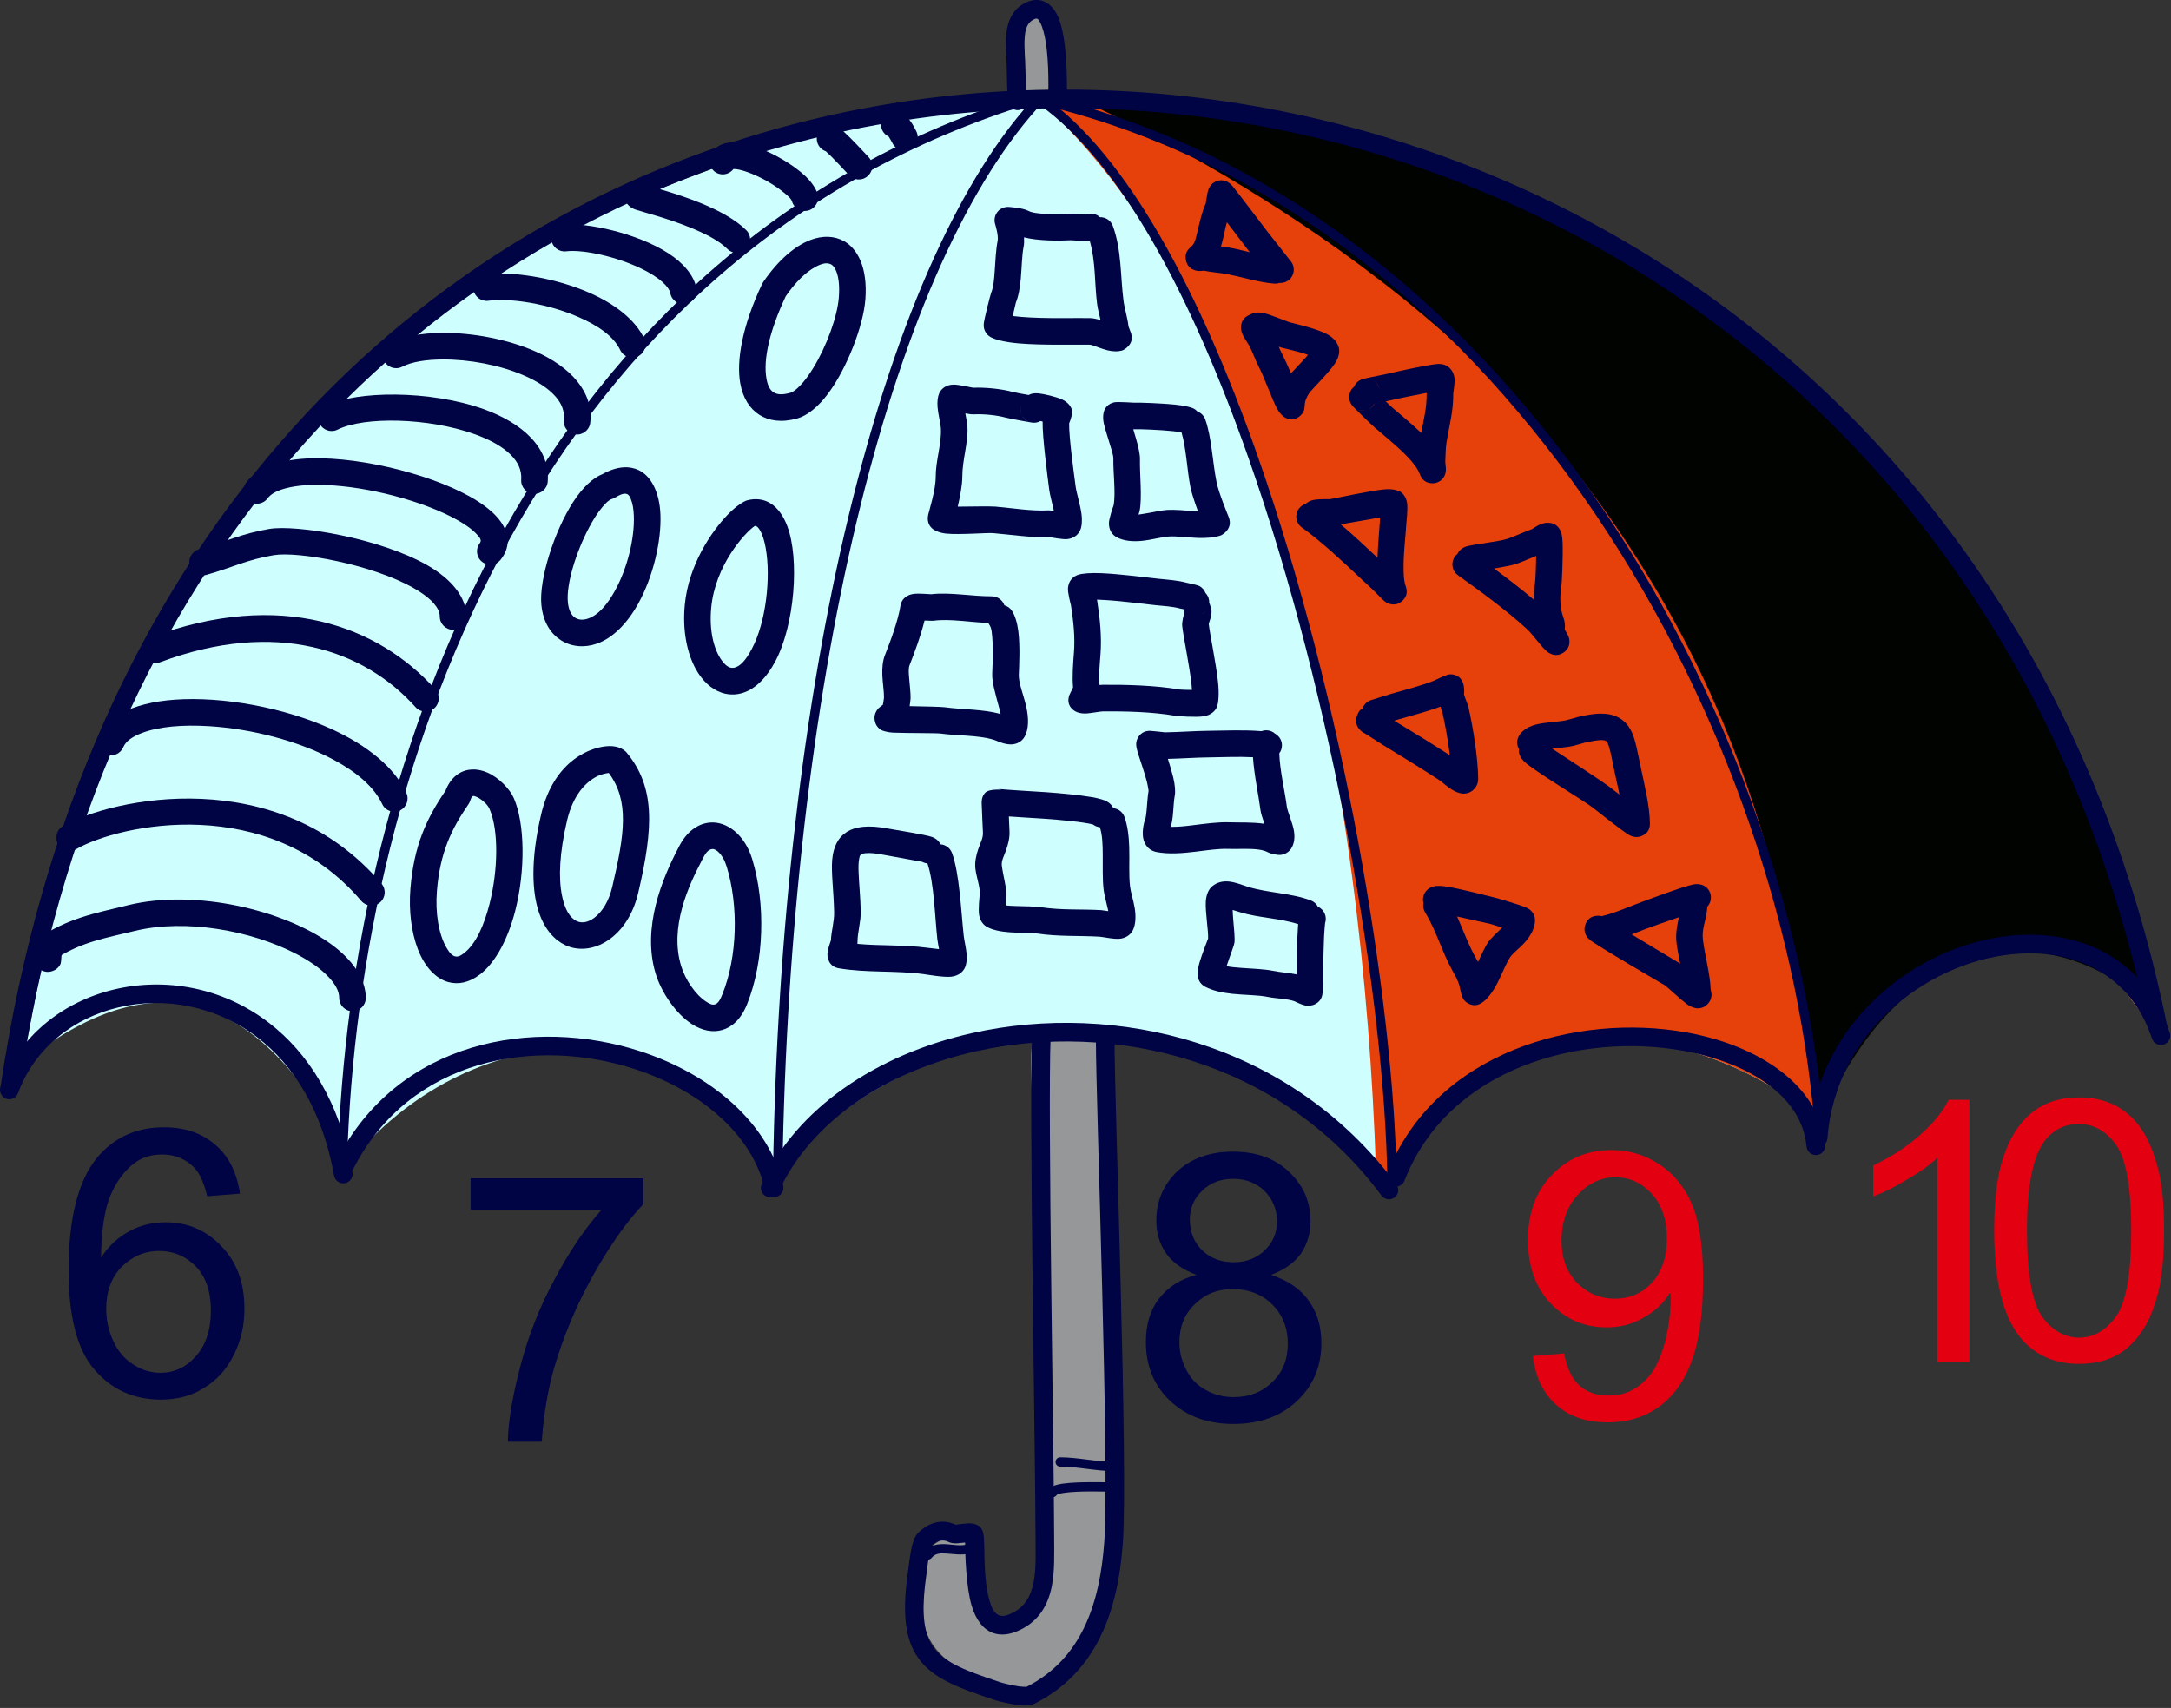 <?xml version="1.0" encoding="UTF-8" standalone="no"?>
<svg
   width="100%"
   height="100%"
   viewBox="0 0 680 535"
   version="1.1"
   xml:space="preserve"
   style="fill-rule:evenodd;clip-rule:evenodd;stroke-linejoin:round;stroke-miterlimit:2;"
   id="svg258"
   sodipodi:docname="2023-CH-02-explanation-B.svg"
   inkscape:version="1.1.1 (3bf5ae0d25, 2021-09-20)"
   xmlns:inkscape="http://www.inkscape.org/namespaces/inkscape"
   xmlns:sodipodi="http://sodipodi.sourceforge.net/DTD/sodipodi-0.dtd"
   xmlns="http://www.w3.org/2000/svg"
   xmlns:svg="http://www.w3.org/2000/svg"><rect x="0" y="0" width="680" height="535" fill="#333333" stroke="none"/><defs
   id="defs262" /><sodipodi:namedview
   id="namedview260"
   pagecolor="#ffffff"
   bordercolor="#666666"
   borderopacity="1.0"
   inkscape:pageshadow="2"
   inkscape:pageopacity="0.0"
   inkscape:pagecheckerboard="0"
   showgrid="false"
   inkscape:zoom="0.67196262"
   inkscape:cx="597.50348"
   inkscape:cy="155.5146"
   inkscape:window-width="2048"
   inkscape:window-height="1017"
   inkscape:window-x="-8"
   inkscape:window-y="-8"
   inkscape:window-maximized="1"
   inkscape:current-layer="svg258" />
    <g
   transform="translate(-849.392,-1814.02)"
   id="g256">
        <g
   transform="matrix(2.667,0,0,2.667,-3213.56,110.635)"
   id="g6">
            <g
   transform="matrix(43.751,0,0,43.751,1529.81,802.55)"
   id="g4">
                <path
   d="M 0.498,-0.541 0.41,-0.534 C 0.402,-0.568 0.391,-0.593 0.377,-0.609 0.353,-0.634 0.324,-0.646 0.289,-0.646 c -0.028,0 -0.053,0.007 -0.074,0.023 -0.027,0.02 -0.049,0.05 -0.065,0.088 -0.016,0.039 -0.024,0.094 -0.025,0.166 0.021,-0.032 0.047,-0.056 0.078,-0.072 0.03,-0.016 0.062,-0.023 0.096,-0.023 0.058,0 0.108,0.021 0.149,0.064 0.042,0.043 0.062,0.099 0.062,0.168 0,0.044 -0.009,0.086 -0.029,0.125 -0.019,0.038 -0.046,0.068 -0.08,0.088 C 0.368,0.002 0.329,0.012 0.286,0.012 0.213,0.012 0.153,-0.015 0.107,-0.069 0.061,-0.122 0.038,-0.211 0.038,-0.335 c 0,-0.138 0.025,-0.239 0.076,-0.302 0.045,-0.054 0.105,-0.082 0.18,-0.082 0.057,0 0.103,0.016 0.139,0.048 0.036,0.031 0.057,0.075 0.065,0.13 z m -0.359,0.309 c 0,0.03 0.006,0.059 0.019,0.087 0.013,0.028 0.031,0.049 0.054,0.063 0.023,0.015 0.047,0.022 0.073,0.022 0.037,0 0.069,-0.015 0.095,-0.045 0.027,-0.03 0.04,-0.071 0.04,-0.122 0,-0.05 -0.013,-0.089 -0.039,-0.117 -0.027,-0.028 -0.06,-0.043 -0.1,-0.043 -0.039,0 -0.073,0.015 -0.101,0.043 -0.027,0.028 -0.041,0.066 -0.041,0.112 z"
   style="fill:#000344;fill-rule:nonzero;font-variation-settings:normal;opacity:1;vector-effect:none;fill-opacity:1;stroke-width:0.009;stroke-linecap:butt;stroke-linejoin:miter;stroke-miterlimit:2;stroke-dasharray:none;stroke-dashoffset:0;stroke-opacity:1;-inkscape-stroke:none;stop-color:#000000;stop-opacity:1"
   id="path2" />
            </g>
        </g>
        <g
   transform="matrix(2.667,0,0,2.667,-3088.7,125.223)"
   id="g12">
            <g
   transform="matrix(43.751,0,0,43.751,1529.81,802.55)"
   id="g10">
                <path
   d="m 0.047,-0.622 v -0.085 h 0.464 v 0.069 C 0.465,-0.59 0.42,-0.525 0.375,-0.445 0.33,-0.364 0.296,-0.282 0.271,-0.197 0.254,-0.137 0.243,-0.071 0.238,0 H 0.147 c 0.001,-0.056 0.013,-0.124 0.034,-0.204 0.021,-0.08 0.051,-0.157 0.091,-0.231 0.039,-0.074 0.081,-0.136 0.126,-0.187 z"
   style="fill:#000344;fill-rule:nonzero;font-variation-settings:normal;opacity:1;vector-effect:none;fill-opacity:1;stroke-width:0.009;stroke-linecap:butt;stroke-linejoin:miter;stroke-miterlimit:2;stroke-dasharray:none;stroke-dashoffset:0;stroke-opacity:1;-inkscape-stroke:none;stop-color:#000000;stop-opacity:1"
   id="path8" />
            </g>
        </g>
        <g
   transform="matrix(2.667,0,0,2.667,-2876.48,118.256)"
   id="g18">
            <g
   transform="matrix(43.751,0,0,43.751,1529.81,802.55)"
   id="g16">
                <path
   d="M 0.177,-0.388 C 0.14,-0.402 0.113,-0.421 0.096,-0.445 0.078,-0.47 0.069,-0.5 0.069,-0.534 c 0,-0.052 0.019,-0.096 0.056,-0.132 0.038,-0.035 0.088,-0.053 0.15,-0.053 0.062,0 0.113,0.018 0.151,0.055 0.038,0.036 0.057,0.08 0.057,0.132 0,0.033 -0.009,0.062 -0.026,0.087 -0.018,0.025 -0.044,0.043 -0.08,0.057 0.044,0.014 0.078,0.037 0.101,0.069 0.023,0.032 0.034,0.07 0.034,0.114 0,0.062 -0.021,0.113 -0.065,0.155 -0.043,0.041 -0.1,0.062 -0.171,0.062 -0.07,0 -0.127,-0.021 -0.171,-0.063 -0.043,-0.041 -0.064,-0.094 -0.064,-0.156 0,-0.047 0.011,-0.086 0.035,-0.117 C 0.1,-0.355 0.133,-0.377 0.177,-0.388 Z M 0.159,-0.537 c 0,0.034 0.011,0.061 0.033,0.083 0.022,0.021 0.05,0.032 0.085,0.032 0.034,0 0.061,-0.011 0.083,-0.032 0.022,-0.021 0.033,-0.047 0.033,-0.078 0,-0.032 -0.012,-0.06 -0.034,-0.082 -0.022,-0.021 -0.05,-0.032 -0.083,-0.032 -0.034,0 -0.061,0.01 -0.084,0.032 -0.022,0.021 -0.033,0.047 -0.033,0.077 z m -0.028,0.33 c 0,0.026 0.006,0.05 0.018,0.073 0.012,0.024 0.029,0.042 0.053,0.055 0.023,0.013 0.048,0.019 0.075,0.019 0.042,0 0.077,-0.014 0.104,-0.041 0.028,-0.027 0.041,-0.061 0.041,-0.103 0,-0.042 -0.014,-0.077 -0.042,-0.105 C 0.352,-0.336 0.317,-0.35 0.274,-0.35 c -0.041,0 -0.075,0.014 -0.102,0.041 -0.028,0.027 -0.041,0.061 -0.041,0.102 z"
   style="fill:#000344;fill-rule:nonzero;font-variation-settings:normal;opacity:1;vector-effect:none;fill-opacity:1;stroke-width:0.009;stroke-linecap:butt;stroke-linejoin:miter;stroke-miterlimit:2;stroke-dasharray:none;stroke-dashoffset:0;stroke-opacity:1;-inkscape-stroke:none;stop-color:#000000;stop-opacity:1"
   id="path14" />
            </g>
        </g>
        <g
   transform="matrix(2.667,0,0,2.667,-2756.92,117.765)"
   id="g24">
            <g
   transform="matrix(43.751,0,0,43.751,1529.81,802.55)"
   id="g22">
                <path
   d="m 0.055,-0.166 0.084,-0.007 c 0.007,0.039 0.021,0.068 0.041,0.086 0.02,0.018 0.046,0.027 0.078,0.027 0.027,0 0.051,-0.006 0.071,-0.019 0.02,-0.012 0.037,-0.029 0.05,-0.049 0.013,-0.021 0.024,-0.049 0.033,-0.084 0.008,-0.035 0.013,-0.071 0.013,-0.107 0,-0.004 0,-0.01 -0.001,-0.018 -0.017,0.028 -0.041,0.051 -0.072,0.068 -0.03,0.018 -0.063,0.026 -0.099,0.026 -0.059,0 -0.109,-0.021 -0.15,-0.064 -0.041,-0.043 -0.061,-0.1 -0.061,-0.17 0,-0.073 0.021,-0.131 0.064,-0.175 0.043,-0.045 0.096,-0.067 0.161,-0.067 0.046,0 0.089,0.013 0.127,0.038 0.039,0.025 0.068,0.061 0.088,0.107 0.02,0.046 0.03,0.114 0.03,0.201 0,0.092 -0.01,0.165 -0.03,0.219 C 0.463,-0.1 0.433,-0.059 0.394,-0.03 0.355,-0.002 0.309,0.012 0.256,0.012 0.2,0.012 0.154,-0.003 0.119,-0.034 0.083,-0.066 0.062,-0.109 0.055,-0.166 Z m 0.36,-0.315 c 0,-0.051 -0.014,-0.091 -0.041,-0.121 -0.027,-0.029 -0.059,-0.044 -0.097,-0.044 -0.039,0 -0.073,0.016 -0.102,0.048 -0.029,0.032 -0.043,0.073 -0.043,0.124 0,0.045 0.014,0.082 0.041,0.111 0.028,0.028 0.062,0.043 0.102,0.043 0.041,0 0.074,-0.015 0.1,-0.043 0.026,-0.029 0.04,-0.068 0.04,-0.118 z"
   style="fill:#e30011;fill-rule:nonzero"
   id="path20" />
            </g>
        </g>
        <g
   transform="translate(788.426,625.324)"
   id="g38">
            <g
   transform="matrix(2.61,0,0,2.61,-3312.02,-480.105)"
   id="g30">
                <g
   transform="matrix(43.751,0,0,43.751,1529.81,802.55)"
   id="g28">
                    <path
   d="m 0.042,-0.353 c 0,-0.085 0.008,-0.153 0.026,-0.204 0.017,-0.052 0.043,-0.092 0.077,-0.12 0.035,-0.028 0.078,-0.042 0.13,-0.042 0.038,0 0.072,0.008 0.101,0.023 0.029,0.016 0.053,0.038 0.072,0.067 0.019,0.029 0.033,0.065 0.044,0.107 0.011,0.042 0.016,0.098 0.016,0.169 0,0.084 -0.008,0.152 -0.026,0.203 -0.017,0.052 -0.043,0.092 -0.077,0.12 -0.034,0.028 -0.078,0.042 -0.13,0.042 -0.069,0 -0.123,-0.025 -0.163,-0.074 -0.047,-0.06 -0.07,-0.157 -0.07,-0.291 z m 0.09,0 c 0,0.117 0.014,0.196 0.041,0.235 0.028,0.038 0.062,0.058 0.102,0.058 0.04,0 0.074,-0.02 0.102,-0.059 0.027,-0.039 0.041,-0.117 0.041,-0.234 0,-0.118 -0.014,-0.196 -0.041,-0.235 -0.028,-0.039 -0.062,-0.058 -0.103,-0.058 -0.04,0 -0.073,0.017 -0.097,0.051 -0.03,0.044 -0.045,0.124 -0.045,0.242 z"
   style="fill:#e30011;fill-rule:nonzero"
   id="path26" />
                </g>
            </g>
            <g
   transform="matrix(2.61,0,0,2.61,-3357.57,-479.34)"
   id="g36">
                <g
   transform="matrix(43.751,0,0,43.751,1529.81,802.55)"
   id="g34">
                    <path
   d="M 0.373,0 H 0.285 V -0.56 C 0.264,-0.54 0.236,-0.52 0.201,-0.5 0.167,-0.479 0.136,-0.464 0.109,-0.454 V -0.539 C 0.158,-0.562 0.201,-0.59 0.238,-0.623 0.275,-0.656 0.301,-0.688 0.316,-0.719 h 0.057 z"
   style="fill:#e30011;fill-rule:nonzero"
   id="path32" />
                </g>
            </g>
        </g>
        <g
   transform="translate(-540.011,1749.1)"
   id="g254">
            <g
   id="g96">
                <g
   transform="translate(40.928,-237.354)"
   id="g42">
                    <path
   d="m 1672.92,629.543 c -2.89,-4.965 -0.93,21.872 -0.33,26.089 1.91,13.339 1.82,114.392 4.04,127.672 0.73,4.375 2.06,14.333 -0.43,18.487 -17.21,28.674 -19.1,-7.404 -22.79,-18.487 -1.32,-3.955 -12.75,2.123 -13.33,3.869 -9.67,29.003 3.26,40.096 30.96,44.713 12.99,2.165 20.57,-20.43 23.26,-29.862 6.05,-21.165 4.84,-134.677 2.42,-156.477 -0.59,-5.279 2.05,-15.148 -2.15,-19.347 -5.72,-5.722 -14.48,1.917 -20.69,1.917"
   style="fill:#959799"
   id="path40" />
                </g>
                <g
   transform="translate(40.928,-237.354)"
   id="g46">
                    <path
   d="m 1667.73,337.467 c -0.23,0.012 -0.61,-8.146 -0.73,-9.012 -0.59,-4.132 -1.33,-25.601 7.74,-21.067 4.95,2.476 8.55,25.174 4.73,27.086 -1.66,0.829 -6.77,0 -8.6,0 -0.9,0 -3.44,0.9 -3.44,0.43"
   style="fill:#959799"
   id="path44" />
                </g>
                <g
   transform="translate(40.928,-237.354)"
   id="g50">
                    <path
   d="m 1355.55,636.055 c 0,0 11.95,-66.93 19.97,-86.981 2.88,-7.216 7.83,-14.229 10.7,-21.399 20.5,-51.26 68.28,-107.395 114.43,-138.163 29.56,-19.703 61.03,-31.352 93.97,-42.333 11.32,-3.771 23.78,-7.634 35.82,-8.839 15.25,-1.525 61.29,-4.279 73.5,-3.721 86.2,3.932 189.85,59.45 247.72,129.896 60.12,73.19 72.81,161.317 72.81,161.317 -7.94,-8.37 -11.97,-17.623 -19.48,-21.947 -28.11,-16.175 -56.62,-2.446 -75.41,24.631 -5.05,7.29 -5.13,15.773 -9.78,25.227 -60.06,-46.587 -113.37,-22.989 -135.1,21.859 -64.82,-68.824 -152.37,-57.573 -193.95,-3.918 -30.74,-56.799 -96.16,-49.937 -132.91,-5.133 -25.1,-50.18 -57.34,-65.299 -99.07,-33.741"
   style="fill:#cefffe;font-variation-settings:normal;opacity:1;vector-effect:none;fill-opacity:1;stroke-width:1;stroke-linecap:butt;stroke-linejoin:miter;stroke-miterlimit:2;stroke-dasharray:none;stroke-dashoffset:0;stroke-opacity:1;-inkscape-stroke:none;stop-color:#000000;stop-opacity:1"
   id="path48" />
                </g>
                <g
   transform="translate(40.928,-237.354)"
   id="g54">
                    <path
   d="m 1672.63,332.539 c 92.11,-6.159 223.44,50.173 279.03,131.976 53.23,78.343 72.81,161.317 72.81,161.317 -7.94,-8.37 -11.97,-17.623 -19.48,-21.947 -28.11,-16.175 -56.62,-2.446 -75.41,24.631 -5.05,7.29 -5.13,15.773 -9.78,25.227 -60.06,-46.587 -113.37,-22.989 -135.1,21.859 -1.02,-8.277 -4.62,1.321 -5.25,-6.987 -3.792,-115.633 -29.79,-267.811 -106.82,-336.076 z"
   style="fill:#e7410b"
   id="path52"
   sodipodi:nodetypes="ccccccccc" />
                </g>
                <g
   transform="translate(1.123,-0.485)"
   id="g58">
                    <path
   d="m 1725.51,96.009 c 0.22,0.766 99.71,41.992 158.67,120.099 57.69,76.407 65.36,144.531 73.96,201.067 25.53,-59.597 70.26,-67.585 106.9,-34.081 0.6,-15.403 -35.75,-140.552 -118.52,-204.993 -83.07,-64.675 -141.28,-80.008 -221.01,-82.092 z"
   style="fill:#000300"
   id="path56" />
                </g>
                <g
   transform="translate(40.928,-237.354)"
   id="g94">
                    <g
   id="g74">
                        <path
   d="m 1354.45,643.366 c 24.88,-166.751 124.31,-263.542 239.68,-295.387 173.05,-47.766 381.68,50.484 427.47,277.077 0.32,1.578 1.86,2.6 3.44,2.281 1.58,-0.319 2.6,-1.858 2.28,-3.436 -46.56,-230.388 -258.79,-330.111 -434.74,-281.545 -117.3,32.377 -218.6,130.612 -243.9,300.149 -0.24,1.592 0.86,3.077 2.46,3.315 1.59,0.237 3.07,-0.862 3.31,-2.454 z"
   style="fill:#000344;font-variation-settings:normal;opacity:1;vector-effect:none;fill-opacity:1;stroke-width:1;stroke-linecap:butt;stroke-linejoin:miter;stroke-miterlimit:2;stroke-dasharray:none;stroke-dashoffset:0;stroke-opacity:1;-inkscape-stroke:none;stop-color:#000000;stop-opacity:1"
   id="path60" />
                        <path
   d="m 1592.37,675.605 c 10.18,-22.291 33.93,-37.816 61.99,-44.055 42.54,-9.456 95.12,2.443 126.83,45.239 0.96,1.293 2.79,1.565 4.08,0.607 1.29,-0.959 1.56,-2.787 0.61,-4.08 -33.21,-44.815 -88.24,-57.362 -132.78,-47.46 -29.98,6.665 -55.16,23.513 -66.04,47.326 -0.67,1.464 -0.02,3.196 1.44,3.864 1.47,0.669 3.2,0.024 3.87,-1.441 z"
   style="fill:#000344;font-variation-settings:normal;opacity:1;vector-effect:none;fill-opacity:1;stroke-width:1;stroke-linecap:butt;stroke-linejoin:miter;stroke-miterlimit:2;stroke-dasharray:none;stroke-dashoffset:0;stroke-opacity:1;-inkscape-stroke:none;stop-color:#000000;stop-opacity:1"
   id="path62" />
                        <path
   d="m 1788.38,672.128 c 13.89,-35.625 55.49,-46.424 87.27,-40.714 20.54,3.69 37.23,14.16 38.68,30.029 0.15,1.603 1.57,2.786 3.17,2.639 1.61,-0.146 2.79,-1.567 2.64,-3.17 -1.66,-18.131 -19.99,-31.023 -43.46,-35.239 -34.21,-6.148 -78.78,5.976 -93.74,44.335 -0.58,1.5 0.16,3.192 1.66,3.777 1.5,0.585 3.19,-0.157 3.78,-1.657 z"
   style="fill:#000344;font-variation-settings:normal;opacity:1;vector-effect:none;fill-opacity:1;stroke-width:1;stroke-linecap:butt;stroke-linejoin:miter;stroke-miterlimit:2;stroke-dasharray:none;stroke-dashoffset:0;stroke-opacity:1;-inkscape-stroke:none;stop-color:#000000;stop-opacity:1"
   id="path64" />
                        <g
   transform="translate(-326.847,13.842)"
   id="g68">
                            <path
   d="m 1786.01,654.525 c 17.82,-34.806 57.15,-41.222 87.92,-31.281 20.3,6.558 37,20.216 41.02,37.888 0.36,1.569 1.92,2.554 3.49,2.197 1.57,-0.357 2.56,-1.921 2.2,-3.491 -4.43,-19.492 -22.53,-34.912 -44.92,-42.145 -33.25,-10.745 -75.64,-3.449 -94.91,34.173 -0.73,1.433 -0.16,3.192 1.27,3.926 1.43,0.733 3.19,0.166 3.93,-1.267 z"
   style="fill:#000344;font-variation-settings:normal;opacity:1;vector-effect:none;fill-opacity:1;stroke-width:1;stroke-linecap:butt;stroke-linejoin:miter;stroke-miterlimit:2;stroke-dasharray:none;stroke-dashoffset:0;stroke-opacity:1;-inkscape-stroke:none;stop-color:#000000;stop-opacity:1"
   id="path66" />
                        </g>
                        <path
   d="m 1354.13,644.703 c 10.41,-28.373 48.73,-37.481 74.87,-17.538 11.4,8.698 20.46,22.909 24.12,43.374 0.29,1.585 1.8,2.641 3.39,2.357 1.58,-0.283 2.64,-1.8 2.36,-3.384 -3.98,-22.208 -13.96,-37.546 -26.33,-46.984 -29.33,-22.376 -72.21,-11.667 -83.89,20.166 -0.55,1.511 0.23,3.188 1.74,3.743 1.51,0.554 3.19,-0.222 3.74,-1.734 z"
   style="fill:#000344;font-variation-settings:normal;opacity:1;vector-effect:none;fill-opacity:1;stroke-width:1;stroke-linecap:butt;stroke-linejoin:miter;stroke-miterlimit:2;stroke-dasharray:none;stroke-dashoffset:0;stroke-opacity:1;-inkscape-stroke:none;stop-color:#000000;stop-opacity:1"
   id="path70" />
                        <path
   d="m 1920.86,658.898 c 2.6,-34.386 33.08,-56.513 60.62,-57.919 17.9,-0.914 34.59,7.102 41.07,26.644 0.51,1.528 2.16,2.357 3.69,1.85 1.53,-0.507 2.36,-2.159 1.85,-3.687 -7.42,-22.362 -26.42,-31.679 -46.91,-30.633 -30.07,1.535 -63.3,25.756 -66.14,63.305 -0.12,1.605 1.09,3.007 2.69,3.128 1.61,0.122 3.01,-1.083 3.13,-2.688 z"
   style="fill:#000344;font-variation-settings:normal;opacity:1;vector-effect:none;fill-opacity:1;stroke-width:1;stroke-linecap:butt;stroke-linejoin:miter;stroke-miterlimit:2;stroke-dasharray:none;stroke-dashoffset:0;stroke-opacity:1;-inkscape-stroke:none;stop-color:#000000;stop-opacity:1"
   id="path72" />
                    </g>
                    <path
   d="m 1669.96,332.927 c -0.05,-1.142 -0.31,-7.809 -0.31,-9.008 0,-3.101 -0.49,-6.783 -0.21,-10.063 0.19,-2.297 0.69,-4.427 2.78,-5.471 0.38,-0.19 0.69,-0.33 0.99,-0.273 0.48,0.094 0.72,0.609 1.03,1.156 0.45,0.822 0.81,1.841 1.11,2.975 1.79,6.698 1.49,16.943 1.49,20.05 0,1.609 1.3,2.916 2.92,2.916 1.61,0 2.91,-1.307 2.91,-2.916 0,-3.965 0.24,-18.533 -2.99,-25.194 -1.23,-2.534 -2.98,-4.121 -5.02,-4.638 -1.45,-0.367 -3.13,-0.25 -5.05,0.707 -3.31,1.656 -4.97,4.483 -5.66,7.906 -0.81,3.964 -0.14,8.854 -0.14,12.845 0,1.469 0.17,8.951 0.42,10.271 0.31,1.594 1.37,2.128 1.7,2.282 0.97,0.454 1.97,0.435 2.96,-0.283 1.05,-0.76 1.45,-2.091 1.07,-3.262 z m -1.98,-1.904 c -0.78,-0.253 -1.58,-0.177 -2.37,0.349 0.72,-0.468 1.59,-0.573 2.37,-0.349 z"
   style="fill:#000344;font-variation-settings:normal;opacity:1;vector-effect:none;fill-opacity:1;stroke-width:1;stroke-linecap:butt;stroke-linejoin:miter;stroke-miterlimit:2;stroke-dasharray:none;stroke-dashoffset:0;stroke-opacity:1;-inkscape-stroke:none;stop-color:#000000;stop-opacity:1"
   id="path76" />
                    <path
   d="m 1593.53,669.419 c 2.34,-150.967 32.95,-280.919 79.88,-333.247 0.54,-0.599 0.49,-1.522 -0.11,-2.059 -0.6,-0.537 -1.52,-0.487 -2.06,0.112 -47.21,52.636 -78.27,183.29 -80.63,335.148 -0.01,0.805 0.64,1.469 1.44,1.481 0.8,0.013 1.47,-0.631 1.48,-1.435 z"
   style="fill:#000344;font-variation-settings:normal;opacity:1;vector-effect:none;fill-opacity:1;stroke-width:1;stroke-linecap:butt;stroke-linejoin:miter;stroke-miterlimit:2;stroke-dasharray:none;stroke-dashoffset:0;stroke-opacity:1;-inkscape-stroke:none;stop-color:#000000;stop-opacity:1"
   id="path78" />
                    <path
   d="m 1457.18,666.336 c 3.59,-126.479 61.61,-285.093 214.58,-331.754 0.77,-0.235 1.21,-1.051 0.97,-1.82 -0.23,-0.77 -1.05,-1.205 -1.82,-0.97 -154.29,47.062 -213.02,206.896 -216.65,334.461 -0.02,0.804 0.61,1.476 1.42,1.499 0.8,0.023 1.47,-0.612 1.5,-1.416 z"
   style="fill:#000344;font-variation-settings:normal;opacity:1;vector-effect:none;fill-opacity:1;stroke-width:1;stroke-linecap:butt;stroke-linejoin:miter;stroke-miterlimit:2;stroke-dasharray:none;stroke-dashoffset:0;stroke-opacity:1;-inkscape-stroke:none;stop-color:#000000;stop-opacity:1"
   id="path80" />
                    <path
   d="m 1785.94,672.008 c -0.83,-56.719 -16.85,-150.924 -43.62,-227.119 -17.92,-51.039 -40.73,-93.985 -66.92,-112.419 -0.65,-0.463 -1.56,-0.305 -2.03,0.353 -0.46,0.658 -0.3,1.568 0.36,2.032 25.83,18.185 48.16,60.651 65.84,111 26.66,75.887 42.63,169.707 43.46,226.196 0.01,0.805 0.67,1.449 1.48,1.437 0.8,-0.012 1.44,-0.675 1.43,-1.48 z"
   style="fill:#000344;font-variation-settings:normal;opacity:1;vector-effect:none;fill-opacity:1;stroke-width:1;stroke-linecap:butt;stroke-linejoin:miter;stroke-miterlimit:2;stroke-dasharray:none;stroke-dashoffset:0;stroke-opacity:1;-inkscape-stroke:none;stop-color:#000000;stop-opacity:1"
   id="path82" />
                    <path
   d="m 1920.23,660.817 c -8.69,-131.698 -97.09,-289.651 -238.96,-327.097 -0.78,-0.206 -1.58,0.259 -1.78,1.038 -0.21,0.778 0.26,1.576 1.03,1.782 140.68,37.132 228.18,193.877 236.8,324.469 0.06,0.803 0.75,1.412 1.56,1.359 0.8,-0.053 1.41,-0.748 1.35,-1.551 z"
   style="fill:#000344;font-variation-settings:normal;opacity:1;vector-effect:none;fill-opacity:1;stroke-width:1;stroke-linecap:butt;stroke-linejoin:miter;stroke-miterlimit:2;stroke-dasharray:none;stroke-dashoffset:0;stroke-opacity:1;-inkscape-stroke:none;stop-color:#000000;stop-opacity:1"
   id="path84" />
                    <path
   d="m 1647.79,779.874 c -5.13,-2.334 -9.33,0.135 -11.8,2.601 -0.63,0.633 -1.35,2.046 -1.81,3.904 -0.71,2.868 -1.14,7.057 -1.34,8.446 -1.62,11.339 -0.97,18.753 1.61,24.048 2.06,4.234 5.32,7.236 9.87,9.719 4.09,2.234 9.29,4.059 15.61,6.163 1.26,0.421 5.31,1.444 8.26,1.706 1.85,0.166 3.39,-0.067 4.2,-0.469 19.36,-9.68 26.22,-28.649 27.78,-50.272 1.71,-23.586 -2.61,-137.985 -2.61,-158.028 0,-1.609 -1.31,-2.916 -2.92,-2.916 -1.61,0 -2.91,1.307 -2.91,2.916 0,19.989 4.33,134.083 2.63,157.607 -1.41,19.381 -7.11,36.626 -24.37,45.371 -0.3,-0.003 -1.5,-0.025 -2.35,-0.144 -2.3,-0.328 -4.95,-1 -5.87,-1.305 -5.92,-1.974 -10.81,-3.653 -14.65,-5.749 -3.39,-1.847 -5.89,-4.001 -7.43,-7.15 -2.21,-4.548 -2.47,-10.933 -1.07,-20.672 0.16,-1.123 0.47,-4.19 0.97,-6.747 0.19,-0.913 0.59,-2.166 0.68,-2.455 1.16,-1.11 3.02,-2.312 5.32,-1.162 0.59,0.296 1.58,0.5 2.8,0.413 0.59,-0.042 1.55,-0.144 2.37,-0.237 0.03,3.91 0.3,13.858 2.05,19.769 1.28,4.328 3.58,7.516 6.85,8.615 2.23,0.749 5.04,0.634 8.54,-1.114 5.87,-2.934 8.55,-7.83 9.7,-13.488 1,-4.972 0.75,-10.565 0.75,-15.637 0,-22.97 -2.05,-133.847 -1.09,-156.974 0.07,-1.608 -1.18,-2.968 -2.79,-3.035 -1.61,-0.068 -2.97,1.184 -3.04,2.792 -0.96,23.163 1.09,134.211 1.09,157.217 0,4.696 0.29,9.877 -0.64,14.481 -0.79,3.917 -2.53,7.396 -6.59,9.427 -1.68,0.843 -3,1.162 -4.07,0.801 -1.69,-0.566 -2.46,-2.509 -3.12,-4.739 -1.88,-6.341 -1.48,-15.422 -1.73,-19.259 -0.08,-1.247 -0.28,-2.141 -0.47,-2.603 -0.21,-0.497 -0.48,-0.849 -0.73,-1.1 -0.68,-0.682 -2.04,-1.243 -3.81,-1.155 -1.11,0.056 -3.31,0.34 -3.87,0.414 z"
   style="fill:#000344;font-variation-settings:normal;opacity:1;vector-effect:none;fill-opacity:1;stroke-width:1;stroke-linecap:butt;stroke-linejoin:miter;stroke-miterlimit:2;stroke-dasharray:none;stroke-dashoffset:0;stroke-opacity:1;-inkscape-stroke:none;stop-color:#000000;stop-opacity:1"
   id="path86" />
                    <path
   d="m 1640.28,790.249 c 1.13,-1.429 2.76,-1.449 4.48,-1.345 2.36,0.144 4.9,0.591 7.17,0.024 0.78,-0.195 1.26,-0.987 1.06,-1.768 -0.19,-0.781 -0.99,-1.256 -1.77,-1.061 -1.98,0.497 -4.21,0.02 -6.28,-0.106 -2.71,-0.165 -5.17,0.197 -6.95,2.446 -0.5,0.631 -0.39,1.549 0.24,2.048 0.63,0.5 1.55,0.393 2.05,-0.238 z"
   style="fill:#000344;font-variation-settings:normal;opacity:1;vector-effect:none;fill-opacity:1;stroke-width:1;stroke-linecap:butt;stroke-linejoin:miter;stroke-miterlimit:2;stroke-dasharray:none;stroke-dashoffset:0;stroke-opacity:1;-inkscape-stroke:none;stop-color:#000000;stop-opacity:1"
   id="path88" />
                    <path
   d="m 1680.54,761.683 c 5.65,0.003 11.04,1.396 16.88,1.396 0.8,0 1.46,-0.654 1.46,-1.458 0,-0.805 -0.66,-1.459 -1.46,-1.459 -5.84,0 -11.23,-1.392 -16.88,-1.396 -0.8,0 -1.45,0.653 -1.45,1.458 0,0.805 0.65,1.459 1.45,1.459 z"
   style="fill:#000344;font-variation-settings:normal;opacity:1;vector-effect:none;fill-opacity:1;stroke-width:1;stroke-linecap:butt;stroke-linejoin:miter;stroke-miterlimit:2;stroke-dasharray:none;stroke-dashoffset:0;stroke-opacity:1;-inkscape-stroke:none;stop-color:#000000;stop-opacity:1"
   id="path90" />
                    <path
   d="m 1679.52,770.483 c 0.12,-0.057 0.4,-0.185 0.63,-0.252 0.5,-0.147 1.12,-0.263 1.82,-0.36 4.45,-0.616 11.78,-0.362 13.57,-0.362 0.81,0 1.46,-0.654 1.46,-1.458 0,-0.805 -0.65,-1.459 -1.46,-1.459 -2.13,0 -11.76,-0.304 -15.87,0.747 -0.81,0.207 -1.45,0.478 -1.87,0.774 -0.54,0.373 -0.84,0.824 -0.97,1.281 -0.23,0.773 0.22,1.583 0.99,1.808 0.68,0.196 1.38,-0.119 1.7,-0.719 z"
   style="fill:#000344;font-variation-settings:normal;opacity:1;vector-effect:none;fill-opacity:1;stroke-width:1;stroke-linecap:butt;stroke-linejoin:miter;stroke-miterlimit:2;stroke-dasharray:none;stroke-dashoffset:0;stroke-opacity:1;-inkscape-stroke:none;stop-color:#000000;stop-opacity:1"
   id="path92" />
                </g>
            </g>
            <g
   transform="matrix(-0.437,-0.205,-0.361,0.938,2164.56,-87.938)"
   id="g100">
                <path
   d="m 859.239,444.935 c 0.103,0.212 0.171,0.427 0.205,0.642 2.277,14.391 -2.132,25.144 -9.95,31.059 -5.071,3.836 -11.68,5.91 -18.894,6.366 -7.154,0.452 -15.321,-0.65 -23.852,-3.967 -5.431,-2.112 -10.029,-6.058 -12.915,-11.057 -5.687,-9.85 -5.593,-24.014 -0.688,-31.679 6.016,-9.402 16.721,-13.333 26.638,-13.656 6.879,-0.224 14.125,1.104 20.739,4.183 7.576,3.527 14.635,9.672 18.717,18.109 z m -17.013,1.006 c -2.594,-5.216 -6.388,-9.32 -10.907,-12.07 -2.826,-1.719 -5.659,-2.911 -8.745,-2.94 -1.98,-0.018 -3.756,0.537 -5.499,1.422 -2.906,1.477 -5.35,3.777 -7.343,6.892 -3.598,5.623 -3.979,15.342 -0.986,23.311 0.952,2.536 2.246,4.89 3.956,6.85 1.239,1.419 2.548,2.616 4.356,3.319 3.687,1.433 7.002,2.23 10.093,2.035 3.03,-0.192 5.4,-1.312 7.53,-2.923 6.518,-4.931 9.36,-13.946 7.547,-25.889 z"
   style="fill:#000344;font-variation-settings:normal;opacity:1;vector-effect:none;fill-opacity:1;stroke-width:1.438;stroke-linecap:butt;stroke-linejoin:miter;stroke-miterlimit:2;stroke-dasharray:none;stroke-dashoffset:0;stroke-opacity:1;-inkscape-stroke:none;stop-color:#000000;stop-opacity:1"
   id="path98" />
            </g>
            <g
   transform="matrix(-0.445,-0.101,-0.17,0.899,2093.39,-178.272)"
   id="g104">
                <path
   d="m 878.436,579.99 c -1.626,8.807 -7.8,15.978 -15.477,20.498 -6.194,3.646 -13.529,5.662 -20.597,6.021 -11.766,0.598 -25.047,-3.052 -32.189,-14.478 -8.475,-13.561 -3.478,-36.138 9.221,-46.208 7.934,-6.292 18.682,-8.418 30.229,-5.531 1.959,0.49 6.748,2.637 11.559,6.428 8.675,6.836 19.782,19.573 17.254,33.27 z m -37.132,-31.692 c -1.571,-0.203 -2.842,0.366 -4.097,1.061 -2.351,1.303 -4.327,3.182 -6.06,5.398 -7.492,9.577 -9.708,25.017 -3.563,34.85 2.676,4.281 5.715,6.921 9.999,7.695 2.933,0.531 5.849,-0.283 8.664,-1.521 7.124,-3.133 12.59,-9.275 14.008,-16.957 v 0 c 2.626,-14.229 -12.688,-27.209 -18.951,-30.526 z"
   style="fill:#000344;font-variation-settings:normal;opacity:1;vector-effect:none;fill-opacity:1;stroke-width:1.548;stroke-linecap:butt;stroke-linejoin:miter;stroke-miterlimit:2;stroke-dasharray:none;stroke-dashoffset:0;stroke-opacity:1;-inkscape-stroke:none;stop-color:#000000;stop-opacity:1"
   id="path102" />
            </g>
            <g
   transform="matrix(0.279,0.755,-0.695,0.233,1739.31,-612.826)"
   id="g108">
                <path
   d="m 920.597,364.446 c -3.28,-0.929 -6.824,-0.994 -10.119,-1.818 -9.407,-2.352 -18.925,-6.787 -28.908,-6.787 -2.289,0 -4.186,1.635 -4.803,3.9 -0.386,0.213 -0.752,0.486 -1.087,0.818 -1.182,1.171 -1.731,2.83 -1.632,4.478 -0.512,1.332 -2.18,5.696 -2.394,6.552 -0.691,2.763 -1.907,7.257 -3.457,11.087 -0.784,1.938 -1.567,3.73 -2.523,4.686 -2.056,2.057 -4.075,7.692 -4.075,7.692 -0.534,1.666 -0.319,3.535 0.583,5.05 0.902,1.514 2.386,2.497 4.008,2.656 0,0 4.793,0.243 6.703,1.517 2.898,1.932 6.821,3.713 10.605,5.56 2.983,1.456 5.897,2.884 7.71,4.697 0.654,0.654 8.528,6.453 10.272,7.427 3.363,1.88 5.669,-0.266 6.079,-0.675 1.749,-1.749 3.847,-5.543 5.786,-10.391 3.731,-9.326 7.472,-22.899 9.211,-28.114 0.231,-0.694 0.808,-1.388 1.362,-2.153 1.023,-1.413 2.131,-2.863 2.947,-4.25 1.233,-2.094 1.862,-4.207 1.862,-6.074 0,-0.171 -0.574,-5.809 -5.376,-5.869 -0.358,-0.005 -1.947,0.005 -2.754,0.011 z m -45.783,28.709 c 1.255,0.406 2.411,0.888 3.248,1.446 3.135,2.09 7.627,3.92 11.604,5.969 3.313,1.707 6.31,3.588 8.382,5.66 -0.018,-0.018 -0.101,-0.107 -0.101,-0.107 l 4.517,3.237 c 0.444,-0.988 0.899,-2.112 1.379,-3.311 3.644,-9.11 7.276,-22.376 8.975,-27.471 0.401,-1.203 1.147,-2.52 2.033,-3.861 -2.132,-0.315 -4.306,-0.484 -6.37,-1 -7.896,-1.974 -15.843,-5.747 -24.148,-6.4 -0.437,2.221 -2.411,6.499 -2.686,7.601 -1.165,4.659 -3.784,13.189 -6.833,18.237 z"
   style="fill:#000344;font-variation-settings:normal;opacity:1;vector-effect:none;fill-opacity:1;stroke-width:1.302;stroke-linecap:butt;stroke-linejoin:miter;stroke-miterlimit:2;stroke-dasharray:none;stroke-dashoffset:0;stroke-opacity:1;-inkscape-stroke:none;stop-color:#000000;stop-opacity:1"
   id="path106" />
            </g>
            <g
   transform="matrix(0.279,0.755,-0.695,0.233,1738.17,-616.186)"
   id="g112">
                <path
   d="m 992.93,427.685 c 0.42,-0.796 2.736,-5.256 3.08,-7.115 0.551,-2.976 -0.457,-5.161 -1.819,-6.523 -1.096,-1.096 -3.172,-2.21 -5.838,-2.847 -3.508,-0.838 -8.499,-1.134 -10.653,-1.673 -4.809,-1.202 -19.423,-4.681 -24.243,-6.801 -1.173,-1.182 -3.349,-3.113 -5.056,-3.113 -1.004,0 -2.933,0.476 -4.689,2.51 -1.658,1.921 -4.113,6.192 -5.021,8.305 -0.656,1.528 -0.779,2.758 -0.779,3.294 0,0.366 0.032,0.724 0.093,1.073 -1.109,2.207 -2.55,5.035 -3.121,5.948 -2.574,4.118 -5.171,10.447 -6.431,15.23 -0.487,0.876 -3.028,5.501 -3.58,7.373 -1.028,3.488 0.331,5.965 1.51,7.144 1.001,1.001 2.724,1.998 4.891,2.645 2.678,0.8 6.39,1.195 8.111,1.768 5.866,1.956 11.189,6.83 17.311,9.279 4.982,1.993 11.68,7.68 13.163,8.688 2.696,1.832 4.786,0.751 5.2,0.544 1.009,-0.504 2.681,-2.084 3.911,-5.039 2.118,-5.086 4.729,-16.63 5.61,-18.833 2.802,-7.006 6.477,-14.615 8.35,-21.857 z m -55.994,15.209 c 2.044,0.394 4.005,0.743 5.171,1.132 6.042,2.014 11.557,6.958 17.862,9.48 3.09,1.236 7.286,4 10.475,6.271 1.543,-5.245 3.999,-13.496 4.633,-15.08 2.663,-6.66 6.245,-13.868 7.962,-20.737 0.081,-0.324 0.445,-1.152 0.889,-2.096 -0.408,-0.079 -0.802,-0.146 -1.158,-0.195 -2.798,-0.385 -5.567,-0.678 -7.067,-1.053 -5.188,-1.297 -20.87,-5.191 -26.167,-7.505 l -0.467,0.787 c 0.275,1.537 -0.04,3.046 -0.779,4.233 l 0.132,-0.215 c 0,0 -3.967,7.903 -4.941,9.463 -2.103,3.363 -4.211,8.602 -5.165,12.416 -0.12,0.48 -0.551,1.575 -1.271,2.894 z m 11.308,-24.688 0.027,-0.044 -0.079,0.119 z m -3.271,2.23 0.238,-0.048 c 1.189,-0.277 2.182,-0.988 2.875,-1.953 -1.288,1.834 -2.767,1.939 -3.098,1.999 z m -4.152,-1.229 0.067,0.061 c 1.034,0.885 2.306,1.426 3.893,1.197 -1.445,0.199 -2.867,-0.292 -3.96,-1.258 z m -0.762,-0.805 c 0.192,0.249 0.395,0.468 0.604,0.661 -0.204,-0.194 -0.396,-0.406 -0.573,-0.635 z"
   style="fill:#000344;font-variation-settings:normal;opacity:1;vector-effect:none;fill-opacity:1;stroke-width:1.302;stroke-linecap:butt;stroke-linejoin:miter;stroke-miterlimit:2;stroke-dasharray:none;stroke-dashoffset:0;stroke-opacity:1;-inkscape-stroke:none;stop-color:#000000;stop-opacity:1"
   id="path110" />
            </g>
            <g
   transform="matrix(0.279,0.755,-0.695,0.233,1745.61,-624.242)"
   id="g116">
                <path
   d="m 995.783,410.389 c 0.791,0.708 4.377,3.865 6.067,4.551 2.72,1.104 4.82,0.248 6.15,-1.08 2.14,-2.139 3.59,-5.591 4.42,-9.544 0.84,-4.035 1.03,-8.654 1.72,-11.42 0.87,-3.479 2.74,-7.448 4.08,-11.316 1.17,-3.375 1.96,-6.707 1.96,-9.712 0,-0.273 -0.68,-5.916 -5.67,-5.878 -1.63,0.012 -9.99,0.442 -14.521,-0.314 -7.604,-1.267 -17.449,-4.755 -24.621,-4.755 -1.568,0 -2.953,0.768 -3.867,1.982 -0.566,0.244 -1.098,0.607 -1.566,1.089 -0.765,0.788 -2.187,3.223 -3.57,6.513 -2.375,5.652 -5.288,14.141 -5.927,16.473 -0.054,0.144 -2.391,6.4 -2.562,7.694 -0.39,2.961 0.993,4.668 1.727,5.401 0.733,0.733 2.372,1.746 4.836,2.127 2.437,0.378 6.485,0.464 10.015,0.752 1.641,0.134 3.134,0.228 4.015,0.605 5.111,2.191 13.002,4.069 17.314,6.832 z m -18.505,-38.031 c -0.295,0.588 -0.994,2.007 -1.485,3.177 -2.22,5.282 -5,13.301 -5.429,15.016 -0.023,0.092 -0.106,0.343 -0.23,0.695 1.322,0.105 2.698,0.21 3.854,0.292 3.257,0.231 6.269,0.704 7.981,1.438 5.714,2.448 14.521,4.757 19.201,7.878 0.12,0.077 0.57,0.452 1.13,0.931 0.13,-0.693 0.23,-1.421 0.34,-2.141 0.6,-3.735 0.88,-7.594 1.5,-10.077 0.81,-3.222 2.35,-6.844 3.71,-10.446 0.21,-0.557 0.41,-1.112 0.61,-1.663 -3.35,-0.01 -7.25,-0.125 -9.711,-0.535 -6.582,-1.097 -14.937,-4.112 -21.471,-4.565 z"
   style="fill:#000344;font-variation-settings:normal;opacity:1;vector-effect:none;fill-opacity:1;stroke-width:1.302;stroke-linecap:butt;stroke-linejoin:miter;stroke-miterlimit:2;stroke-dasharray:none;stroke-dashoffset:0;stroke-opacity:1;-inkscape-stroke:none;stop-color:#000000;stop-opacity:1"
   id="path114" />
            </g>
            <g
   transform="matrix(-0.531,-0.674,0.402,-0.316,2142.25,869.747)"
   id="g120">
                <path
   d="m 949.216,320.515 c -1.338,-4.638 -3.792,-9.506 -6.056,-14.365 -1.442,-3.096 -3.03,-5.96 -3.03,-9.107 0,-4.88 -1.728,-6.605 -2.534,-7.356 -1.315,-1.225 -3.171,-1.974 -5.249,0.528 -0.31,0.374 -0.781,1.04 -1.246,2.115 -0.159,0.366 -0.576,1.455 -0.759,1.935 -1.744,2.411 -3.096,4.914 -4.673,7.437 -4.509,7.215 -11.24,14.496 -14.975,21.651 -0.42,0.804 -0.729,1.708 -0.927,2.66 -0.768,1.44 -1.235,3.34 -1.235,5.422 0,4.495 2.176,8.145 4.856,8.145 h 13.679 c 2.036,0 17.625,0.609 20.989,0.465 1.813,-0.077 2.815,-1.046 2.993,-1.224 1.046,-1.046 1.759,-2.538 2.142,-4.465 0.268,-1.348 0.506,-3.496 -0.205,-6.14 -0.168,-0.624 -0.52,-1.648 -1.092,-2.803 -0.626,-1.262 -2.154,-3.975 -2.678,-4.898 z m -10.135,3.126 c -1.45,-3.44 -3.42,-6.944 -4.954,-10.548 -0.211,-0.497 -0.416,-0.996 -0.612,-1.499 -0.372,0.631 -0.748,1.263 -1.143,1.894 -2.047,3.276 -4.586,6.543 -7.07,9.803 h 1.765 c 1.164,0 6.816,0.206 12.014,0.35 z"
   style="fill:#000344;font-variation-settings:normal;opacity:1;vector-effect:none;fill-opacity:1;stroke-width:1.509;stroke-linecap:butt;stroke-linejoin:miter;stroke-miterlimit:2;stroke-dasharray:none;stroke-dashoffset:0;stroke-opacity:1;-inkscape-stroke:none;stop-color:#000000;stop-opacity:1"
   id="path118" />
            </g>
            <g
   transform="matrix(0.402,0.758,-0.511,0.271,1550.67,-652.989)"
   id="g124">
                <path
   d="m 966.413,309.827 c -0.026,0.293 -0.039,0.591 -0.039,0.895 0,2.503 0.653,5.122 2.877,6.699 0.513,0.364 1.412,0.794 2.6,0.861 1.296,0.073 3.716,-0.361 4.46,-0.361 2.981,0 5.615,0.782 8.598,0.782 3.613,0 12.112,1.792 16.001,1.875 2.44,0.053 4.07,-0.923 4.69,-1.542 1.97,-1.964 2.45,-4.553 2.08,-7.391 -0.13,-1.022 -0.44,-2.306 -1.19,-3.555 -0.36,-0.591 -2.32,-2.406 -2.32,-2.406 0,0 0.2,0.182 0.26,0.241 -1.22,-1.216 -2.45,-4.042 -2.9,-5.719 -0.65,-2.373 -3.008,-13.905 -4.884,-18.923 -1.261,-3.372 -2.906,-5.01 -3.932,-5.523 -1.56,-0.78 -3.815,-0.656 -6.254,1.489 -3.858,3.391 -9.765,13.861 -10.867,15.514 -1.244,1.866 -5.867,7.201 -7.563,10.385 -1.348,2.531 -1.669,5.001 -1.617,6.679 z m 15.256,-5.77 c 1.055,0.137 2.123,0.246 3.24,0.246 1.555,0 4.474,0.286 7.446,0.636 -0.516,-2.132 -1.559,-7.052 -2.685,-11.474 -0.107,-0.417 -0.227,-0.861 -0.355,-1.308 -0.289,0.362 -0.566,0.73 -0.806,1.075 -2.712,3.912 -5.333,8.64 -6.009,9.654 -0.176,0.263 -0.466,0.672 -0.831,1.171 z"
   style="fill:#000344;font-variation-settings:normal;opacity:1;vector-effect:none;fill-opacity:1;stroke-width:1.419;stroke-linecap:butt;stroke-linejoin:miter;stroke-miterlimit:2;stroke-dasharray:none;stroke-dashoffset:0;stroke-opacity:1;-inkscape-stroke:none;stop-color:#000000;stop-opacity:1"
   id="path122" />
            </g>
            <g
   transform="matrix(0.697,0.5,-0.337,0.47,1222.88,-482.464)"
   id="g128">
                <path
   d="m 1013.75,343.974 c -0.4,1.827 -0.24,3.795 0.7,5.903 0.11,0.232 0.87,2.392 3.17,3.115 1.05,0.331 8.13,2.007 10.99,2.415 4.68,0.669 10.58,1.051 15.79,2.506 2.85,0.795 5.48,1.84 7.36,3.723 2.76,2.755 4.75,0.948 5.2,0.596 1.04,-0.8 1.78,-1.998 2.24,-3.589 0.32,-1.137 0.67,-2.957 0.08,-5.338 -0.11,-0.433 -0.39,-1.394 -1,-2.511 -0.4,-0.747 -1.36,-2.188 -1.66,-2.897 -1.22,-2.843 -2.67,-5.748 -3.65,-8.709 -2.86,-8.573 -4.53,-15.761 -8.47,-23.755 -0.35,-1.077 -1.91,-5.718 -3.04,-7.329 -1.32,-1.887 -2.81,-2.628 -4.18,-2.628 -0.57,0 -1.95,0.164 -3.51,1.984 -2.35,2.736 -10.75,16.516 -12.35,19.398 -0.67,1.207 -5.73,9.088 -6.59,10.628 -1.34,2.417 -1.37,4.777 -1.08,6.488 z m 43.25,5.537 0.19,0.186 c -0.07,-0.065 -0.13,-0.127 -0.19,-0.186 z m -20.42,-25.748 c -2.88,4.509 -6.8,10.681 -7.67,12.25 -0.27,0.495 -1.43,2.374 -2.7,4.416 1.32,0.288 2.54,0.533 3.33,0.645 4.13,0.591 9.17,1 13.92,2.021 -2.14,-6.794 -3.63,-12.786 -6.88,-19.332 z m -14.41,26.881 c -0.89,1.503 -2.2,2.452 -3.65,2.452 2.17,0 3.22,-1.634 3.65,-2.452 z m 1.23,-5.718 c 0.19,1.596 -0.07,3.099 -0.65,4.511 0.4,-1.045 0.63,-2.254 0.63,-3.541 0,-0.295 -0.02,-0.587 -0.04,-0.872 z m -1.21,-7.216 0.05,0.097 -0.02,-0.041 z m -3.95,-2.575 c 1.55,-0.108 2.99,0.891 3.93,2.549 -0.82,-1.493 -2.03,-2.721 -3.93,-2.549 z"
   style="fill:#000344;font-variation-settings:normal;opacity:1;vector-effect:none;fill-opacity:1;stroke-width:1.419;stroke-linecap:butt;stroke-linejoin:miter;stroke-miterlimit:2;stroke-dasharray:none;stroke-dashoffset:0;stroke-opacity:1;-inkscape-stroke:none;stop-color:#000000;stop-opacity:1"
   id="path126" />
            </g>
            <g
   transform="matrix(0.697,0.5,-0.337,0.47,1168.09,-439.623)"
   id="g132">
                <path
   d="m 1053.26,285.712 c -0.59,0.603 -3.17,3.304 -4.18,4.737 -0.83,1.165 -1.33,2.314 -1.58,3.105 -0.21,0.67 -0.35,1.313 -0.44,1.929 -0.6,1.199 -0.96,2.686 -0.96,4.295 0,3.974 2.18,7.2 4.86,7.2 8.72,0 19.66,2.122 28.27,3.844 2.5,0.5 5.18,0.909 7.66,1.528 0.29,0.071 3.47,0.939 4.37,0.989 0.93,0.051 1.58,-0.22 1.92,-0.39 2.29,-1.149 2.99,-3.6 3.23,-5.508 0.2,-1.549 0.47,-4.817 -2.09,-7.379 -1.75,-1.747 -3.49,-5.107 -5.22,-8.777 -3.12,-6.653 -5.98,-14.428 -7.86,-18.818 -0.22,-0.527 -2.51,-6.597 -3.96,-9.024 -1.61,-2.701 -3.45,-3.303 -4.44,-3.303 -0.88,0 -3.07,0.911 -5.45,3.973 -4.17,5.369 -12.19,18.754 -14.13,21.599 z m 14.6,-1.451 c -1.68,2.542 -3.36,5.082 -5.04,7.619 l -0.98,1.468 c 6.15,0.762 12.51,1.972 18.02,3.071 -2.72,-6.071 -5.15,-12.335 -6.81,-16.228 l -0.98,-2.325 z m -12.01,8.501 v 0 l -0.13,-0.244 z"
   style="fill:#000344;font-variation-settings:normal;opacity:1;vector-effect:none;fill-opacity:1;stroke-width:1.419;stroke-linecap:butt;stroke-linejoin:miter;stroke-miterlimit:2;stroke-dasharray:none;stroke-dashoffset:0;stroke-opacity:1;-inkscape-stroke:none;stop-color:#000000;stop-opacity:1"
   id="path130" />
            </g>
            <g
   transform="matrix(0.697,0.5,-0.337,0.47,1217.61,-469.835)"
   id="g136">
                <path
   d="m 1093.23,327.45 c -1.84,3.808 -3.35,8.077 -5.2,11.936 -1.82,3.819 -9.51,13.965 -10.73,16.65 -1.03,2.271 -1.13,4.312 -0.92,5.883 -0.12,0.621 -0.18,1.277 -0.18,1.955 0,3.973 2.17,7.2 4.85,7.2 10.24,0 21.66,0.101 31.87,1.903 3.32,0.587 8.46,3.568 11.12,3.568 3.52,0 4.45,-3.456 4.74,-4.488 0.59,-2.057 0.82,-4.842 -0.87,-7.654 -0.24,-0.396 -0.6,-0.913 -1.13,-1.411 -0.34,-0.317 -1.86,-1.321 -2.45,-1.712 -0.24,-0.444 -0.36,-0.923 -0.57,-1.349 -0.6,-1.248 -1.34,-2.451 -2.47,-3.59 -3.13,-3.121 -5.58,-8.322 -6.96,-12.463 -0.71,-2.125 -6.17,-14.502 -9.14,-20.163 -1.16,-2.206 -2.17,-3.621 -2.66,-4.111 -2.14,-2.137 -4.37,-2.081 -6.5,0.678 -0.57,0.738 -1.22,1.939 -1.75,3.461 -0.38,1.095 -0.85,2.914 -1.05,3.707 z m 6.94,10.446 c -1.43,3.222 -2.71,6.663 -4.21,9.82 -0.86,1.784 -3.29,5.557 -5.61,9.03 6.13,0.113 12.41,0.407 18.44,1.153 -1.29,-2.587 -2.37,-5.227 -3.17,-7.64 -0.45,-1.334 -3.06,-7.303 -5.45,-12.363 z"
   style="fill:#000344;font-variation-settings:normal;opacity:1;vector-effect:none;fill-opacity:1;stroke-width:1.419;stroke-linecap:butt;stroke-linejoin:miter;stroke-miterlimit:2;stroke-dasharray:none;stroke-dashoffset:0;stroke-opacity:1;-inkscape-stroke:none;stop-color:#000000;stop-opacity:1"
   id="path134" />
            </g>
            <g
   transform="matrix(0.697,0.5,-0.337,0.47,1142.31,-406.814)"
   id="g140">
                <path
   d="m 1124.96,260.51 c -2.84,6.584 -6.47,12.87 -9.82,19.19 -1.78,3.366 -4.24,8.321 -4.56,8.968 -0.63,1.093 -1.04,2.476 -1.13,4.015 -0.07,1.085 0.01,2.002 0.18,2.778 -0.27,0.852 -0.36,1.541 -0.38,1.695 -0.04,0.237 -0.16,8.65 5.41,8.65 0.37,0 0.74,-0.062 1.08,-0.182 2.15,-0.152 6.78,-0.49 7.9,-0.622 8.05,-0.947 16.25,-1.779 24.33,-2.321 0.37,0.041 3.43,0.37 5.19,0.253 1.89,-0.126 3.43,-0.874 4.26,-1.648 1.57,-1.465 2.3,-3.5 2.49,-5.681 0.15,-1.636 0.04,-3.714 -1.09,-5.977 -4.48,-8.95 -11.61,-19.708 -17.85,-28.033 -1.09,-1.447 -3.13,-3.039 -4.22,-4.421 -0.87,-2.231 -2.72,-6.023 -5.28,-6.023 -0.94,0 -2.18,0.357 -3.39,1.916 -0.77,1.003 -2.73,6.353 -3.12,7.443 z m 7.41,9.489 c -2.87,6.342 -6.34,12.464 -9.59,18.592 -0.37,0.696 -0.75,1.429 -1.13,2.167 0.53,-0.041 0.96,-0.08 1.23,-0.111 7.48,-0.881 15.09,-1.663 22.63,-2.207 -3.46,-5.618 -7.42,-11.312 -11.03,-16.137 -0.56,-0.735 -1.33,-1.521 -2.11,-2.304 z m -14.2,19.007 c 0.3,0.592 0.53,1.252 0.7,1.96 l 0.02,-0.002 c -0.19,-0.803 -0.46,-1.446 -0.72,-1.958 z m -0.16,-0.294 0.05,0.093 -0.05,-0.089 -0.01,-0.022 z m -0.29,-0.474 0.09,0.144 -0.04,-0.074 z m -1.25,-1.342 c 0.42,0.317 0.81,0.723 1.15,1.201 -0.34,-0.489 -0.73,-0.891 -1.15,-1.201 z m -0.24,-0.164 0.11,0.069 -0.05,-0.033 z"
   style="fill:#000344;font-variation-settings:normal;opacity:1;vector-effect:none;fill-opacity:1;stroke-width:1.419;stroke-linecap:butt;stroke-linejoin:miter;stroke-miterlimit:2;stroke-dasharray:none;stroke-dashoffset:0;stroke-opacity:1;-inkscape-stroke:none;stop-color:#000000;stop-opacity:1"
   id="path138" />
            </g>
            <g
   transform="matrix(0.697,0.5,-0.337,0.47,1176.01,-370.694)"
   id="g144">
                <path
   d="m 1168.34,294.553 c -0.74,0.433 -1.19,0.936 -1.44,1.243 -2.19,2.666 -2.04,5.67 -1.56,7.86 0.24,1.054 1.11,4.511 4.34,5.027 2.96,0.474 32.05,-3.659 32.14,-3.659 1.06,0 7.38,1.206 10.22,1.322 2.28,0.093 3.77,-0.93 4.22,-1.38 1.54,-1.544 2.04,-3.445 2.22,-5.112 0.18,-1.772 -0.02,-3.675 -0.85,-5.485 -0.24,-0.499 -0.82,-1.281 -1.3,-1.87 -3.45,-6.637 -8.79,-12.912 -12.91,-19.501 -2.58,-4.134 -3.14,-8.846 -4.74,-13.327 -0.27,-0.771 -0.81,-2.177 -1,-2.675 v -0.99 c 0,-3.976 -2.17,-7.2 -4.85,-7.2 -0.64,0 -2.36,0.226 -4.05,2.837 -2.47,3.808 -11.18,23.007 -12.93,27.047 -1.83,4.213 -3.63,8.395 -5.68,12.501 -0.41,0.811 -1.22,2.171 -1.83,3.362 z m 23.13,-23.921 c -2.98,6.235 -6.56,13.772 -7.45,15.842 -0.97,2.225 -1.93,4.439 -2.91,6.64 l 5.13,-0.619 15.48,-1.859 c -1.87,-2.59 -3.75,-5.185 -5.42,-7.85 -2.41,-3.855 -3.57,-7.981 -4.83,-12.154 z m -19.14,22.272 h 0.01 v 0 z m -0.29,0.023 0.07,-0.007 -0.05,0.003 z"
   style="fill:#000344;font-variation-settings:normal;opacity:1;vector-effect:none;fill-opacity:1;stroke-width:1.419;stroke-linecap:butt;stroke-linejoin:miter;stroke-miterlimit:2;stroke-dasharray:none;stroke-dashoffset:0;stroke-opacity:1;-inkscape-stroke:none;stop-color:#000000;stop-opacity:1"
   id="path142" />
            </g>
            <g
   transform="matrix(0.697,0.5,-0.337,0.47,1187.51,-441.142)"
   id="g148">
                <path
   d="m 1145.17,357.67 c 0.66,1.787 1.95,3.354 4.28,3.868 4.42,0.971 26.08,-1.595 29.93,-1.411 0.81,0.038 14.7,1.127 17.06,0.547 2.15,-0.529 3.12,-2.332 3.49,-3.132 1.24,-2.625 1.44,-5.469 -0.07,-8.508 -4.01,-8.009 -10.01,-15.451 -15.47,-22.898 -3.69,-5.038 -6.51,-9.1 -9.08,-11.32 -2.7,-2.328 -5.3,-3.102 -8.08,-2.256 -2.42,0.734 -5.14,2.887 -8.3,7.494 -3.32,4.857 -2.84,4.681 -5.78,9.883 -1.57,2.78 -5.94,7.607 -8.26,11.809 -2.08,3.78 -2.79,7.66 -2.48,10.524 0.26,2.46 1.34,4.429 2.76,5.4 z m 39.54,-11.693 c -2.26,-3.104 -4.63,-6.162 -6.89,-9.242 -2.64,-3.589 -4.7,-6.675 -6.59,-8.694 -0.75,-0.792 -1.31,-1.6 -2.05,-1.375 -1.05,0.319 -2.06,1.644 -3.43,3.644 -2.97,4.349 -2.52,4.218 -5.16,8.877 -1.09,1.932 -3.43,4.825 -5.63,7.831 7.28,-0.482 21.97,-1.415 24.74,-1.283 z"
   style="fill:#000344;font-variation-settings:normal;opacity:1;vector-effect:none;fill-opacity:1;stroke-width:1.419;stroke-linecap:butt;stroke-linejoin:miter;stroke-miterlimit:2;stroke-dasharray:none;stroke-dashoffset:0;stroke-opacity:1;-inkscape-stroke:none;stop-color:#000000;stop-opacity:1"
   id="path146" />
            </g>
            <g
   transform="matrix(0.457,0.726,-0.49,0.308,1499.11,-627.566)"
   id="g152">
                <path
   d="m 1171.13,406.239 c 0.87,1.217 2.04,1.963 3.33,1.963 7.4,0 15.83,3.805 23.64,4.293 2.04,0.128 3.28,0.258 5.12,0.911 0.61,0.318 3.3,1.706 3.82,1.924 2.03,0.843 3.31,-0.259 3.53,-0.418 2.06,-1.474 2.75,-3.87 2.75,-6.484 0,-3.52 -1.17,-8.126 -3.02,-12.801 -1.9,-4.811 -4.53,-9.888 -5.6,-13.527 -0.74,-2.524 -0.97,-7.186 -1.76,-11.167 -0.92,-4.629 -2.49,-8.507 -4.66,-10.683 -0.6,-0.603 -2.79,-2.5 -5.56,0.008 -1.68,1.518 -8.63,10.584 -9.21,11.451 -1.39,2.085 -10.19,14.158 -13.49,20.082 -1.22,2.189 -1.88,4.073 -2.09,5.118 -0.32,1.564 -0.28,2.886 -0.14,3.911 0.38,2.663 1.7,4.675 3.34,5.419 z m 10.7,-11.525 c 5.5,1.159 11.23,3.054 16.67,3.394 0.52,0.032 1,0.066 1.45,0.108 -1.66,-3.807 -3.31,-7.496 -4.15,-10.36 -0.72,-2.464 -1.17,-6.563 -1.79,-10.597 l -2.24,2.828 c -0.46,0.577 -0.91,1.144 -1.35,1.746 z"
   style="fill:#000344;font-variation-settings:normal;opacity:1;vector-effect:none;fill-opacity:1;stroke-width:1.419;stroke-linecap:butt;stroke-linejoin:miter;stroke-miterlimit:2;stroke-dasharray:none;stroke-dashoffset:0;stroke-opacity:1;-inkscape-stroke:none;stop-color:#000000;stop-opacity:1"
   id="path150" />
            </g>
            <g
   transform="matrix(0.279,0.755,-0.695,0.233,1757.54,-614.817)"
   id="g156">
                <path
   d="m 1011.59,453.128 c 6.08,1.356 12.19,2.992 17.8,5.8 3.81,1.904 8.61,4.308 12.83,5.549 0.66,0.772 2.15,2.473 2.47,2.739 3.15,2.597 5.66,0.832 6.69,-0.203 0.6,-0.597 1.37,-1.73 1.89,-3.425 0.64,-2.118 1.09,-6.336 1.44,-7.503 2.71,-9.045 6.33,-19.904 10.58,-28.386 0.53,-1.065 3.17,-8.021 3.71,-11.258 0.59,-3.532 -0.87,-5.842 -1.72,-6.694 -1.36,-1.352 -4.73,-3.003 -9.16,-4.222 -7.5,-2.063 -18.65,-3.796 -22.64,-4.9 -0.22,-0.191 -1.27,-1.085 -1.77,-1.489 -1.08,-0.875 -2.18,-1.458 -3.25,-1.724 -0.34,-0.087 -1.76,-0.1 -2.67,-0.097 -0.58,-0.26 -1.2,-0.413 -1.85,-0.435 -0.8,-0.028 -1.57,0.15 -2.25,0.49 -1,-0.013 -2.17,0.314 -3.34,1.435 -0.51,0.487 -2.32,3.796 -2.7,4.501 -2.12,3.426 -3.46,7.114 -5.02,10.81 -1.62,3.848 -6.4,14.385 -9.13,22.107 -1.45,4.117 -2.27,7.645 -2.27,9.547 0,2.217 0.93,4.542 3.55,5.964 1.51,0.82 5.93,1.306 6.81,1.394 z m 1.14,-11.253 c 0.2,0.026 0.35,0.047 0.41,0.061 6.93,1.541 13.89,3.46 20.3,6.663 3.31,1.657 7.48,3.836 11.13,4.892 0.12,-0.574 0.22,-1.029 0.29,-1.268 2.9,-9.641 6.79,-21.196 11.31,-30.237 0.21,-0.414 0.99,-2.78 1.65,-4.822 -0.63,-0.221 -1.29,-0.437 -1.92,-0.608 -7.64,-2.102 -19.04,-3.868 -22.9,-4.971 -1.55,-0.443 -3.75,-2.126 -4.76,-2.949 l -0.54,0.005 c -0.21,-0.002 -0.42,-0.005 -0.63,-0.007 l -0.13,-0.005 c -0.29,0.567 -0.55,1.069 -0.6,1.162 -1.85,2.952 -2.94,6.173 -4.28,9.363 -1.57,3.738 -6.24,13.969 -8.89,21.471 z m 17.71,-41.984 c 0.43,0.848 0.68,1.822 0.68,2.852 0,-1.057 -0.22,-2.013 -0.68,-2.852 z m -11.65,3.159 c -0.03,0.952 0.15,1.704 0.39,2.294 -0.27,-0.713 -0.41,-1.49 -0.39,-2.294 z"
   style="fill:#000344;font-variation-settings:normal;opacity:1;vector-effect:none;fill-opacity:1;stroke-width:1.302;stroke-linecap:butt;stroke-linejoin:miter;stroke-miterlimit:2;stroke-dasharray:none;stroke-dashoffset:0;stroke-opacity:1;-inkscape-stroke:none;stop-color:#000000;stop-opacity:1"
   id="path154" />
            </g>
            <g
   transform="matrix(0.449,0.677,-0.623,0.374,1538.94,-605.645)"
   id="g160">
                <path
   d="m 995.214,489.147 c -0.414,0.638 -2.476,3.836 -3.219,5.381 -0.526,1.093 -0.787,2.067 -0.88,2.719 -0.387,2.726 0.678,4.538 1.801,5.662 4.69,4.69 9.514,11.741 13.334,17.463 1.37,2.07 3.58,4.001 6.11,5.674 2.68,1.766 5.77,3.267 7.73,4.742 0.22,0.166 1.29,1.229 2.11,2.06 0.09,1.095 0.23,2.376 0.43,2.939 0.72,2.131 2.05,3.266 3.31,3.828 1.19,0.529 2.6,0.729 4.23,-0.084 0.37,-0.186 1.87,-1.375 3.39,-3.856 2.73,-4.478 8.59,-15.306 9.67,-16.75 4.1,-5.466 7.64,-12.652 12.42,-17.427 0.55,-0.556 2.06,-1.598 3.15,-2.674 0.98,-0.963 1.72,-2.004 2.15,-2.916 1.08,-2.323 0.9,-4.548 -0.06,-6.469 -1.58,-3.155 -5.15,-5.828 -9.64,-7.703 -4.18,-1.743 -9.32,-2.84 -11.95,-4.887 -2.87,-2.229 -9.21,-7.356 -14.57,-10.249 -3.05,-1.642 -5.9,-2.552 -8,-2.552 -1.29,0 -2.45,0.532 -3.31,1.412 -2.1,-0.606 -4.34,0.293 -5.49,2.405 -3.9,7.146 -9.658,13.891 -12.716,21.282 z m 20.856,-13.758 c -3.74,6.425 -8.92,12.496 -11.61,19.211 -0.1,0.266 -1,1.786 -1.85,3.202 4.21,4.86 8.37,10.88 11.77,15.981 0.86,1.292 2.52,2.241 4.16,3.24 2.55,1.554 5.2,2.966 7.01,4.322 0.3,0.226 1.35,1.187 2.43,2.227 2.89,-5.013 6.52,-11.265 7.26,-12.251 4.38,-5.841 8.27,-13.427 13.37,-18.529 l 0.06,-0.055 c -0.89,-0.396 -1.84,-0.761 -2.81,-1.118 -4.58,-1.691 -9.42,-3.306 -12.17,-5.444 -2.24,-1.742 -6.79,-5.456 -11.13,-8.139 -2.07,-1.283 -3.99,-2.509 -5.37,-2.509 -0.38,0 -0.76,-0.047 -1.12,-0.138 z"
   style="fill:#000344;font-variation-settings:normal;opacity:1;vector-effect:none;fill-opacity:1;stroke-width:1.302;stroke-linecap:butt;stroke-linejoin:miter;stroke-miterlimit:2;stroke-dasharray:none;stroke-dashoffset:0;stroke-opacity:1;-inkscape-stroke:none;stop-color:#000000;stop-opacity:1"
   id="path158" />
            </g>
            <g
   transform="matrix(0.279,0.755,-0.698,0.224,1768.12,-612.698)"
   id="g164">
                <path
   d="m 1079.79,408.091 c -2.59,6.713 -4.5,14.372 -6.42,21.088 -1.7,5.937 -2.96,11.899 -4.65,17.837 -0.15,0.349 -2,4.786 -2.27,5.587 -1.26,3.756 1.1,6.126 1.44,6.462 0.43,0.433 1.12,1.009 2.21,1.38 0.51,0.173 1.6,0.386 3.1,0.481 2.62,0.167 7.35,0.205 11.3,0.599 1.57,0.157 3.7,0.638 3.95,0.694 1.7,1.1 4.73,2.526 7.27,3.826 0.93,0.478 2.28,1.284 2.4,1.358 1.83,1.773 5.39,3.901 7.87,4.099 2.81,0.224 4.95,-0.992 6.2,-3.502 2.25,-4.487 3.46,-9.957 4.45,-15.561 0.84,-4.731 1.51,-9.562 2.9,-13.713 0.98,-2.958 1.76,-6.259 2.82,-9.356 0.79,-2.303 1.71,-4.513 3.31,-6.109 0.55,-0.556 2.03,-3.047 2.3,-4.593 0.31,-1.756 -0.09,-3.212 -0.58,-4.209 -0.97,-1.938 -3.27,-3.88 -6.69,-4.586 -3.22,-0.664 -8.1,-0.314 -9.79,-0.736 -6.21,-1.552 -14.33,-2.54 -20.8,-4.907 -0.49,-0.779 -1.15,-1.446 -1.97,-1.917 -1.98,-1.149 -4.28,-0.795 -5.8,0.698 -0.95,0.56 -1.72,1.459 -2.17,2.631 -0.3,0.793 -0.42,1.628 -0.38,2.449 z m 38.48,6.855 0.24,-0.247 c -0.06,0.058 -0.14,0.139 -0.24,0.247 z m -29.83,0.429 c -2.02,5.748 -3.58,12.05 -5.17,17.637 -1.6,5.573 -2.81,11.168 -4.35,16.744 2.54,0.135 5.33,0.329 7.41,0.591 3.13,0.394 5.7,1.212 7.04,2.106 1.71,1.141 5.22,2.663 7.66,3.991 1.47,0.798 2.67,1.612 3.42,2.276 0.9,-2.773 1.47,-5.831 2.01,-8.917 0.94,-5.318 1.77,-10.729 3.33,-15.395 1.47,-4.418 2.67,-9.43 4.7,-13.733 l -0.5,-0.024 c -2.11,-0.062 -3.96,-0.178 -4.95,-0.426 -6.14,-1.533 -13.95,-2.69 -20.6,-4.85 z"
   style="fill:#000344;font-variation-settings:normal;opacity:1;vector-effect:none;fill-opacity:1;stroke-width:1.302;stroke-linecap:butt;stroke-linejoin:miter;stroke-miterlimit:2;stroke-dasharray:none;stroke-dashoffset:0;stroke-opacity:1;-inkscape-stroke:none;stop-color:#000000;stop-opacity:1"
   id="path162" />
            </g>
            <g
   transform="matrix(0.275,0.756,-0.696,0.229,1771.39,-615.871)"
   id="g168">
                <path
   d="m 1090.4,478.634 c -1.03,0.08 -2.18,0.527 -3.33,1.648 -0.77,0.755 -2.04,2.65 -3.38,5.367 -2.28,4.639 -5.32,12.16 -7.44,17.791 -2.36,6.303 -4.53,12.492 -6.98,18.642 0.15,-0.398 0.7,-1.222 0.7,-1.222 0,0 -1.94,4.901 -0.87,7.043 0.06,0.114 0.83,1.969 3.31,2.889 1.76,0.647 10.39,3.573 11.19,3.839 2.02,0.674 3.66,2.714 5.47,4.268 2.21,1.897 4.53,3.425 7.01,4.045 3.22,0.805 7.53,0.771 9.91,1.965 0.87,0.432 5.37,2.897 7.71,3.318 2.5,0.449 4.29,-0.485 5.3,-1.488 1.8,-1.801 3.41,-4.838 4.72,-8.321 1.44,-3.812 2.57,-8.22 3.77,-10.808 3.83,-8.204 5.77,-16.377 8.8,-24.699 0.44,-1.212 3,-5.781 3.31,-8.303 0.34,-2.821 -0.6,-4.93 -1.97,-6.304 -1.76,-1.76 -4.51,-2.999 -7.62,-3.649 -2.97,-0.619 -6.36,-0.73 -8.48,-1.261 -4.45,-1.112 -9.71,-3.647 -14.84,-5.476 -4.08,-1.456 -8.11,-2.484 -11.73,-2.484 -2.04,0 -3.78,1.306 -4.56,3.2 z m -9.66,43.208 5.58,1.913 c 2.36,0.787 4.57,2.386 6.68,4.238 1.69,1.48 3.18,3.391 5.08,3.863 3.9,0.976 9.07,1.279 11.96,2.725 0.33,0.163 1.9,0.92 3.2,1.545 0.57,-1.224 1.05,-2.706 1.56,-4.183 1.24,-3.626 2.33,-7.383 3.45,-9.765 3.68,-7.886 5.49,-15.764 8.4,-23.764 0.14,-0.375 0.68,-1.534 1.24,-2.711 -0.27,-0.033 -0.54,-0.067 -0.82,-0.11 -2.76,-0.433 -5.63,-0.632 -7.55,-1.112 -3.99,-0.998 -8.6,-3.017 -13.23,-4.811 -3.62,-1.406 -7.24,-2.717 -10.48,-2.848 -0.41,1.017 -1.07,1.826 -1.87,2.381 -2.08,3.454 -5.7,12.479 -8.09,18.843 -1.74,4.65 -3.38,9.239 -5.11,13.796 z m 8.66,-32.151 c 0.36,0.151 0.73,0.26 1.13,0.315 -0.38,-0.056 -0.76,-0.16 -1.13,-0.315 z"
   style="fill:#000344;font-variation-settings:normal;opacity:1;vector-effect:none;fill-opacity:1;stroke-width:1.302;stroke-linecap:butt;stroke-linejoin:miter;stroke-miterlimit:2;stroke-dasharray:none;stroke-dashoffset:0;stroke-opacity:1;-inkscape-stroke:none;stop-color:#000000;stop-opacity:1"
   id="path166" />
            </g>
            <g
   transform="matrix(0.279,0.755,-0.695,0.233,1776.49,-611.892)"
   id="g172">
                <path
   d="m 1140.65,470.387 c 0.75,0.708 5.03,4.75 7.52,6.785 1.83,1.491 3.49,2.47 4.48,2.788 2.55,0.828 4.33,-0.126 5.43,-1.223 2.34,-2.339 4.32,-5.907 6,-9.9 1.99,-4.73 3.58,-10.114 5.48,-13.629 1.7,-3.164 2.98,-7.414 4.91,-10.091 0.51,-0.564 2.15,-2.394 2.74,-3.418 0.97,-1.675 1.07,-3.288 0.95,-4.301 -0.24,-2.157 -1.25,-3.826 -3.24,-4.823 -2.83,-1.413 -13.82,-5.839 -20.86,-9.062 -2.07,-0.945 -4.34,-2.163 -4.61,-2.31 -2.11,-1.838 -5.14,-1.662 -6.95,0.451 -1.21,0.169 -2.36,0.812 -3.2,1.909 -5.19,6.808 -7.99,15.978 -12.82,23.23 -1.05,1.575 -3.61,4.708 -4.56,7.518 -0.92,2.706 -0.77,5.321 0.34,7.542 0.59,1.19 2.02,2.822 4.46,3.987 3.62,1.731 11.3,3.312 13.93,4.547 z m -7.51,-14.068 c 1.13,0.404 2.4,0.838 3.47,1.147 3.69,1.073 7.33,2.143 8.8,2.962 0.36,0.199 1.51,1.087 2.97,2.448 1.12,1.04 3.16,2.825 4.78,4.22 0.9,-1.685 1.67,-3.655 2.44,-5.638 1.72,-4.451 3.27,-9.056 5,-12.265 1.47,-2.736 2.75,-6.126 4.25,-8.939 -5.51,-2.34 -13.09,-5.494 -17.37,-7.61 -0.34,-0.166 -0.66,-0.331 -0.97,-0.495 -4.54,6.496 -7.16,14.877 -11.61,21.55 z"
   style="fill:#000344;font-variation-settings:normal;opacity:1;vector-effect:none;fill-opacity:1;stroke-width:1.302;stroke-linecap:butt;stroke-linejoin:miter;stroke-miterlimit:2;stroke-dasharray:none;stroke-dashoffset:0;stroke-opacity:1;-inkscape-stroke:none;stop-color:#000000;stop-opacity:1"
   id="path170" />
            </g>
            <g
   transform="matrix(0.279,0.755,-0.695,0.233,1762.99,-613.331)"
   id="g176">
                <path
   d="m 1101.67,605.313 c 0.74,0.652 2.45,2.126 3.34,2.721 1.04,0.687 1.96,0.988 2.54,1.092 2.83,0.504 4.48,-0.951 5.42,-2.82 5.09,-10.195 7.81,-22.485 12.59,-33.019 0.58,-1.278 3.79,-7.634 4.42,-10.77 0.7,-3.455 -0.59,-5.843 -1.74,-6.992 -0.96,-0.961 -2.49,-1.883 -4.4,-2.496 -2.36,-0.756 -5.57,-1.135 -7.3,-1.606 -9.32,-2.543 -23.66,-7.596 -32.13,-7.596 -2.09,0 -3.86,1.367 -4.62,3.332 -1.13,0.107 -2.51,0.647 -3.75,2.288 -1.68,2.23 -7.46,14.329 -8.48,16.258 -4.04,7.679 -4.81,13.147 -3.97,17.042 0.96,4.442 3.82,7.748 8.61,10.174 4.64,2.346 11.59,3.974 19.43,6.917 3.57,1.338 6.57,3.897 10.04,5.475 z m -17.7,-48.202 c -0.9,1.783 -6.56,12.915 -7.4,14.516 -1.48,2.811 -2.42,5.087 -2.8,7.002 -0.17,0.829 -0.28,1.489 -0.04,2.036 0.25,0.564 0.78,0.895 1.38,1.277 1.33,0.863 3.03,1.548 4.99,2.245 4.08,1.457 9.12,2.84 14.6,4.896 3.91,1.467 7.17,4.351 11.05,5.902 0.12,0.048 0.29,0.122 0.51,0.241 3.6,-8.839 6.09,-18.656 10.01,-27.272 0.23,-0.512 1.19,-2.696 2.05,-4.685 -1.52,-0.294 -2.98,-0.539 -3.97,-0.809 -8.44,-2.3 -21.26,-7.057 -29.13,-7.247 -0.29,0.743 -0.72,1.385 -1.25,1.898 z"
   style="fill:#000344;font-variation-settings:normal;opacity:1;vector-effect:none;fill-opacity:1;stroke-width:1.302;stroke-linecap:butt;stroke-linejoin:miter;stroke-miterlimit:2;stroke-dasharray:none;stroke-dashoffset:0;stroke-opacity:1;-inkscape-stroke:none;stop-color:#000000;stop-opacity:1"
   id="path174" />
            </g>
            <g
   transform="matrix(-0.421,-0.19,-0.316,0.85,2134.54,-36.735)"
   id="g180">
                <path
   d="m 942.644,505.035 c 5.125,2.473 9.481,7.062 11.982,12.815 5.259,12.101 3.53,29.556 -4.111,37.197 -5.316,5.316 -13.083,7.755 -20.84,8.321 -8.143,0.594 -16.683,-0.881 -23.608,-4.029 -8.949,-4.068 -14.678,-10.861 -16.932,-18.634 -3.064,-10.566 0.023,-22.922 6.947,-31.134 5.877,-6.972 15.166,-10.935 24.623,-10.968 6.609,-0.022 14.303,1.634 21.939,6.432 z m -11.947,6.484 c -0.526,-0.225 -1.006,-0.478 -1.43,-0.753 -2.749,-1.784 -4.811,-2.954 -7.192,-2.946 -1.331,0.005 -2.376,0.496 -3.484,1.068 -2.235,1.153 -4.136,2.825 -5.804,4.803 -5.844,6.932 -8.343,17.371 -5.756,26.29 1.513,5.218 4.543,9.94 10.552,12.671 2.468,1.122 5.425,1.801 8.328,1.59 3.292,-0.24 6.106,-1.562 8.362,-3.819 5.476,-5.475 6.68,-17.024 4.255,-26.574 -0.794,-3.129 -1.997,-6.046 -3.675,-8.453 -1.176,-1.688 -2.353,-3.104 -4.156,-3.877 z"
   style="fill:#000344;font-variation-settings:normal;opacity:1;vector-effect:none;fill-opacity:1;stroke-width:1.548;stroke-linecap:butt;stroke-linejoin:miter;stroke-miterlimit:2;stroke-dasharray:none;stroke-dashoffset:0;stroke-opacity:1;-inkscape-stroke:none;stop-color:#000000;stop-opacity:1"
   id="path178" />
            </g>
            <g
   transform="translate(-25.672,-657.681)"
   id="g184">
                <path
   d="m 1426.05,1021.68 c -0.23,0.76 -0.25,1.59 0,2.41 0.67,2.2 3,3.44 5.2,2.77 0.99,-0.3 1.4,-0.64 1.64,-0.84 0.52,-0.42 0.88,-0.91 1.13,-1.45 0.24,-0.5 0.31,-2.76 0.31,-2.76 0,0 0.03,0.14 0.03,0.29 0,-2.3 -1.87,-4.17 -4.17,-4.17 -2.16,0 -3.93,1.65 -4.14,3.75 z"
   style="fill:#000344;font-variation-settings:normal;opacity:1;vector-effect:none;fill-opacity:1;stroke-width:1;stroke-linecap:butt;stroke-linejoin:miter;stroke-miterlimit:2;stroke-dasharray:none;stroke-dashoffset:0;stroke-opacity:1;-inkscape-stroke:none;stop-color:#000000;stop-opacity:1"
   id="path182" />
            </g>
            <g
   transform="translate(-25.672,-657.681)"
   id="g188">
                <path
   d="m 1433.27,1022.43 c 7.81,-4.82 14.68,-5.95 23.93,-8.2 16.22,-3.95 36.56,-0.03 50.24,6.96 4.34,2.22 8,4.74 10.55,7.45 2,2.13 3.33,4.3 3.33,6.55 0,2.3 1.87,4.17 4.17,4.17 2.3,0 4.16,-1.87 4.16,-4.17 0,-5.88 -4.08,-12.04 -11.32,-17.16 -14.54,-10.3 -41.96,-17.04 -63.1,-11.9 -10.89,2.66 -18.73,4.08 -28.08,10.32 -2.09,1.39 -2.58,2.97 -2.65,3.32 -0.22,1.16 0.02,2.17 0.59,3.06 0.22,0.34 1.5,2.23 4.89,1.87 1.46,-0.15 2.67,-1.05 3.29,-2.27 z"
   style="fill:#000344;font-variation-settings:normal;opacity:1;vector-effect:none;fill-opacity:1;stroke-width:1;stroke-linecap:butt;stroke-linejoin:miter;stroke-miterlimit:2;stroke-dasharray:none;stroke-dashoffset:0;stroke-opacity:1;-inkscape-stroke:none;stop-color:#000000;stop-opacity:1"
   id="path186" />
            </g>
            <g
   transform="translate(-25.672,-657.681)"
   id="g192">
                <path
   d="m 1438.96,988.579 c 13.56,-7.792 60.24,-17.832 89.28,16.231 1.49,1.75 4.12,1.96 5.87,0.47 1.76,-1.49 1.96,-4.13 0.47,-5.876 -32.44,-38.061 -84.62,-26.757 -99.77,-18.051 -1.99,1.146 -2.68,3.695 -1.54,5.689 1.15,1.994 3.7,2.682 5.69,1.537 z"
   style="fill:#000344;font-variation-settings:normal;opacity:1;vector-effect:none;fill-opacity:1;stroke-width:1;stroke-linecap:butt;stroke-linejoin:miter;stroke-miterlimit:2;stroke-dasharray:none;stroke-dashoffset:0;stroke-opacity:1;-inkscape-stroke:none;stop-color:#000000;stop-opacity:1"
   id="path190" />
            </g>
            <g
   transform="translate(-25.672,-657.681)"
   id="g196">
                <path
   d="m 1453.67,956.692 c 0.87,-2.016 2.96,-3.349 5.64,-4.401 5.38,-2.109 13.01,-2.735 21.37,-2.21 13.01,0.819 27.76,4.507 38.98,10.561 6.94,3.739 12.54,8.322 15.14,13.84 0.98,2.081 3.46,2.975 5.54,1.995 2.08,-0.979 2.98,-3.464 2,-5.544 -3.77,-8.004 -12.28,-14.804 -22.98,-19.756 -15.18,-7.022 -34.71,-10.467 -49.51,-9.411 -6.79,0.485 -12.63,1.941 -16.8,4.282 -3.38,1.896 -5.76,4.391 -7.03,7.362 -0.91,2.113 0.07,4.565 2.18,5.471 2.12,0.905 4.57,-0.076 5.47,-2.189 z"
   style="fill:#000344;font-variation-settings:normal;opacity:1;vector-effect:none;fill-opacity:1;stroke-width:1;stroke-linecap:butt;stroke-linejoin:miter;stroke-miterlimit:2;stroke-dasharray:none;stroke-dashoffset:0;stroke-opacity:1;-inkscape-stroke:none;stop-color:#000000;stop-opacity:1"
   id="path194" />
            </g>
            <g
   transform="translate(-25.672,-657.681)"
   id="g200">
                <path
   d="m 1465.32,930.004 c 36.32,-13.535 63.93,-3.761 79.92,14.115 1.53,1.714 4.16,1.861 5.88,0.328 1.71,-1.533 1.86,-4.169 0.33,-5.883 -17.84,-19.942 -48.52,-31.467 -89.04,-16.369 -2.15,0.803 -3.25,3.205 -2.45,5.36 0.81,2.155 3.21,3.252 5.36,2.449 z"
   style="fill:#000344;font-variation-settings:normal;opacity:1;vector-effect:none;fill-opacity:1;stroke-width:1;stroke-linecap:butt;stroke-linejoin:miter;stroke-miterlimit:2;stroke-dasharray:none;stroke-dashoffset:0;stroke-opacity:1;-inkscape-stroke:none;stop-color:#000000;stop-opacity:1"
   id="path198" />
            </g>
            <g
   transform="translate(-25.672,-657.681)"
   id="g204">
                <path
   d="m 1479.66,902.689 c 8.11,-2.269 12.7,-4.776 21.17,-6.187 7.48,-1.247 30.68,2.783 43.95,10.387 2.56,1.466 4.73,3.053 6.24,4.813 1.07,1.255 1.8,2.562 1.8,4.008 0,2.3 1.86,4.167 4.17,4.167 2.3,0 4.16,-1.867 4.16,-4.167 0,-6.026 -4.63,-11.699 -12.23,-16.052 -14.91,-8.545 -41.05,-12.777 -49.46,-11.376 -8.81,1.469 -13.61,4.021 -22.04,6.382 -2.22,0.62 -3.51,2.921 -2.89,5.135 0.62,2.215 2.92,3.51 5.13,2.89 z"
   style="fill:#000344;font-variation-settings:normal;opacity:1;vector-effect:none;fill-opacity:1;stroke-width:1;stroke-linecap:butt;stroke-linejoin:miter;stroke-miterlimit:2;stroke-dasharray:none;stroke-dashoffset:0;stroke-opacity:1;-inkscape-stroke:none;stop-color:#000000;stop-opacity:1"
   id="path202" />
            </g>
            <g
   transform="translate(-25.672,-657.681)"
   id="g208">
                <path
   d="m 1498.89,878.71 c 1.19,-1.61 3.32,-2.544 5.9,-3.21 3.33,-0.854 7.37,-1.129 11.77,-0.987 13.87,0.448 31.12,5.076 41.54,10.856 2.66,1.475 4.84,2.997 6.29,4.572 0.92,0.991 1.7,1.867 0.97,2.801 -1.42,1.812 -1.09,4.433 0.72,5.848 1.81,1.416 4.43,1.094 5.85,-0.718 2.92,-3.745 2.81,-7.735 0.08,-11.72 -1.86,-2.72 -5.29,-5.53 -9.87,-8.07 -13.3,-7.381 -36.78,-13.066 -52.71,-11.739 -7.96,0.665 -14.14,3.232 -17.23,7.403 -1.37,1.848 -0.99,4.459 0.86,5.829 1.85,1.37 4.46,0.982 5.83,-0.865 z"
   style="fill:#000344;font-variation-settings:normal;opacity:1;vector-effect:none;fill-opacity:1;stroke-width:1;stroke-linecap:butt;stroke-linejoin:miter;stroke-miterlimit:2;stroke-dasharray:none;stroke-dashoffset:0;stroke-opacity:1;-inkscape-stroke:none;stop-color:#000000;stop-opacity:1"
   id="path206" />
            </g>
            <g
   transform="translate(-25.672,-657.681)"
   id="g212">
                <path
   d="m 1520.8,857.181 c 8.35,-4.174 28.45,-3.747 42.89,1.4 4.55,1.622 8.54,3.712 11.29,6.409 2.22,2.178 3.57,4.76 3.35,7.844 -0.16,2.295 1.57,4.287 3.87,4.446 2.29,0.16 4.29,-1.573 4.44,-3.867 0.73,-10.396 -7.77,-18.267 -20.15,-22.682 -16.64,-5.928 -39.79,-5.812 -49.41,-1.005 -2.06,1.027 -2.9,3.532 -1.87,5.589 1.03,2.057 3.53,2.893 5.59,1.866 z"
   style="fill:#000344;font-variation-settings:normal;opacity:1;vector-effect:none;fill-opacity:1;stroke-width:1;stroke-linecap:butt;stroke-linejoin:miter;stroke-miterlimit:2;stroke-dasharray:none;stroke-dashoffset:0;stroke-opacity:1;-inkscape-stroke:none;stop-color:#000000;stop-opacity:1"
   id="path210" />
            </g>
            <g
   transform="translate(-25.672,-657.681)"
   id="g216">
                <path
   d="m 1541.06,837.473 c 3.03,-1.575 7.57,-2.24 12.67,-2.269 8.26,-0.047 17.92,1.704 25.62,5.08 3.96,1.733 7.39,3.874 9.7,6.496 1.86,2.106 2.93,4.525 2.62,7.294 -0.26,2.285 1.38,4.351 3.67,4.61 2.28,0.26 4.35,-1.385 4.61,-3.67 1.09,-9.62 -6.21,-17.525 -17.26,-22.363 -8.72,-3.823 -19.65,-5.834 -29.01,-5.78 -6.64,0.038 -12.51,1.156 -16.46,3.207 -2.04,1.061 -2.84,3.578 -1.78,5.619 1.06,2.04 3.58,2.836 5.62,1.776 z"
   style="fill:#000344;font-variation-settings:normal;opacity:1;vector-effect:none;fill-opacity:1;stroke-width:1;stroke-linecap:butt;stroke-linejoin:miter;stroke-miterlimit:2;stroke-dasharray:none;stroke-dashoffset:0;stroke-opacity:1;-inkscape-stroke:none;stop-color:#000000;stop-opacity:1"
   id="path214" />
            </g>
            <g
   transform="translate(-25.672,-657.681)"
   id="g220">
                <path
   d="m 1568.04,816.81 c 6.88,-0.929 18.66,0.925 28.23,5.1 5.86,2.554 10.96,5.891 13.06,10.324 0.98,2.079 3.47,2.969 5.55,1.986 2.07,-0.983 2.96,-3.468 1.98,-5.548 -2.83,-5.985 -9.35,-10.952 -17.26,-14.4 -11.06,-4.828 -24.72,-6.795 -32.68,-5.72 -2.28,0.308 -3.88,2.408 -3.57,4.687 0.31,2.279 2.41,3.879 4.69,3.571 z"
   style="fill:#000344;font-variation-settings:normal;opacity:1;vector-effect:none;fill-opacity:1;stroke-width:1;stroke-linecap:butt;stroke-linejoin:miter;stroke-miterlimit:2;stroke-dasharray:none;stroke-dashoffset:0;stroke-opacity:1;-inkscape-stroke:none;stop-color:#000000;stop-opacity:1"
   id="path218" />
            </g>
            <g
   transform="translate(-25.672,-657.681)"
   id="g224">
                <path
   d="m 1592.4,801.322 c 5.38,-0.646 15.82,1.652 23.74,5.518 2.51,1.226 4.77,2.611 6.47,4.156 1.22,1.106 2.18,2.231 2.43,3.508 0.45,2.256 2.64,3.724 4.9,3.276 2.25,-0.448 3.72,-2.643 3.27,-4.898 -0.79,-4.005 -4.04,-7.894 -8.92,-11.023 -9.56,-6.138 -25.38,-9.712 -32.89,-8.81 -2.28,0.274 -3.91,2.35 -3.64,4.633 0.28,2.284 2.35,3.915 4.64,3.64 z"
   style="fill:#000344;font-variation-settings:normal;opacity:1;vector-effect:none;fill-opacity:1;stroke-width:1;stroke-linecap:butt;stroke-linejoin:miter;stroke-miterlimit:2;stroke-dasharray:none;stroke-dashoffset:0;stroke-opacity:1;-inkscape-stroke:none;stop-color:#000000;stop-opacity:1"
   id="path222" />
            </g>
            <g
   transform="translate(-25.672,-657.681)"
   id="g228">
                <path
   d="m 1616.9,780.388 c -0.85,-0.495 -1.89,-0.69 -2.93,-0.473 -2.25,0.467 -3.7,2.675 -3.23,4.927 0.09,0.424 0.66,2.474 3.41,3.412 2.27,0.776 9.95,2.687 17.32,5.699 4.44,1.81 8.8,3.982 11.47,6.655 1.63,1.626 4.27,1.626 5.89,0 1.63,-1.626 1.63,-4.266 0,-5.892 -3.33,-3.336 -8.67,-6.219 -14.21,-8.478 -7.51,-3.067 -15.32,-5.04 -17.72,-5.85 z m 1.69,1.841 c 0.14,0.287 0.24,0.594 0.31,0.918 -0.06,-0.29 -0.16,-0.6 -0.31,-0.918 z m -0.08,-0.165 0.03,0.061 -0.01,-0.027 z"
   style="fill:#000344;font-variation-settings:normal;opacity:1;vector-effect:none;fill-opacity:1;stroke-width:1;stroke-linecap:butt;stroke-linejoin:miter;stroke-miterlimit:2;stroke-dasharray:none;stroke-dashoffset:0;stroke-opacity:1;-inkscape-stroke:none;stop-color:#000000;stop-opacity:1"
   id="path226" />
            </g>
            <g
   transform="translate(-25.672,-657.681)"
   id="g232">
                <path
   d="m 1644.8,775.54 c 0.29,0.002 0.68,0.016 0.98,0.061 1.1,0.164 2.35,0.522 3.67,1.002 3.72,1.359 7.89,3.686 10.85,6.073 1.37,1.111 2.57,2.069 2.85,3.025 0.66,2.205 2.98,3.462 5.18,2.807 2.21,-0.656 3.46,-2.977 2.81,-5.182 -0.5,-1.669 -1.8,-3.656 -3.84,-5.589 -3.6,-3.413 -9.66,-7.013 -14.99,-8.961 -3.54,-1.29 -6.81,-1.814 -9.08,-1.487 -2.95,0.424 -4.85,1.984 -5.7,4.36 -0.77,2.164 0.35,4.552 2.52,5.328 1.77,0.633 3.68,-0.003 4.75,-1.437 z"
   style="fill:#000344;font-variation-settings:normal;opacity:1;vector-effect:none;fill-opacity:1;stroke-width:1;stroke-linecap:butt;stroke-linejoin:miter;stroke-miterlimit:2;stroke-dasharray:none;stroke-dashoffset:0;stroke-opacity:1;-inkscape-stroke:none;stop-color:#000000;stop-opacity:1"
   id="path230" />
            </g>
            <g
   transform="translate(-25.672,-657.681)"
   id="g236">
                <path
   d="m 1673.74,769.989 c 2.12,1.878 6.26,6.396 7.14,7.331 1.55,1.647 3.17,1.493 3.21,1.493 2.3,0 4.17,-1.867 4.17,-4.167 0,-1.15 -0.47,-2.192 -1.22,-2.946 l -0.13,-0.133 c -1.02,-1.086 -5.26,-5.664 -7.58,-7.746 -1.02,-0.919 -1.89,-1.476 -2.34,-1.678 -2.21,-0.978 -3.75,-0.096 -4.59,0.619 -0.8,0.683 -1.64,1.775 -1.48,3.654 0.16,1.693 1.3,3.06 2.82,3.573 z m 5.5,-4.09 c 0.02,0.552 -0.07,1.084 -0.25,1.576 0.17,-0.438 0.27,-0.956 0.25,-1.576 z"
   style="fill:#000344;font-variation-settings:normal;opacity:1;vector-effect:none;fill-opacity:1;stroke-width:1;stroke-linecap:butt;stroke-linejoin:miter;stroke-miterlimit:2;stroke-dasharray:none;stroke-dashoffset:0;stroke-opacity:1;-inkscape-stroke:none;stop-color:#000000;stop-opacity:1"
   id="path234" />
            </g>
            <g
   transform="translate(-25.672,-657.681)"
   id="g240">
                <path
   d="m 1693.43,765.395 c 0.18,0.285 0.91,1.49 1.19,2.068 1.03,2.057 3.54,2.892 5.6,1.863 2.05,-1.028 2.89,-3.533 1.86,-5.59 -0.55,-1.089 -1.24,-2.442 -2.09,-3.508 -0.97,-1.208 -2.14,-2.099 -3.44,-2.551 -2.17,-0.757 -4.55,0.39 -5.31,2.562 -0.71,2.043 0.27,4.27 2.19,5.156 z"
   style="fill:#000344;font-variation-settings:normal;opacity:1;vector-effect:none;fill-opacity:1;stroke-width:1;stroke-linecap:butt;stroke-linejoin:miter;stroke-miterlimit:2;stroke-dasharray:none;stroke-dashoffset:0;stroke-opacity:1;-inkscape-stroke:none;stop-color:#000000;stop-opacity:1"
   id="path238" />
            </g>
            <g
   transform="matrix(-0.455,-0.011,-0.022,0.917,2015.84,-271.159)"
   id="g244">
                <path
   d="m 877.604,666.68 c 10.406,10.422 23.906,27.522 13.522,43.098 -4.365,6.548 -14.807,13.593 -25.634,16.893 -7.152,2.18 -14.58,2.833 -21.19,1.786 -6.304,-0.998 -12.545,-3.607 -16.629,-9.053 -11.066,-14.754 -11.121,-34.478 -1.098,-49.512 5.708,-8.563 18.485,-12.737 29.644,-12.145 7.704,0.41 15.911,2.96 21.409,8.959 z m -16.477,3.965 c -0.049,-0.049 -0.096,-0.098 -0.142,-0.148 -1.968,-2.16 -3.95,-3.57 -6.715,-3.717 -1.534,-0.081 -2.967,0.365 -4.337,0.976 -2.503,1.114 -4.539,2.84 -5.971,4.988 -8.804,13.206 -8.846,30.532 0.874,43.492 1.452,1.937 2.795,3.212 5.036,3.567 1.932,0.306 3.942,-0.235 6.032,-0.872 7.637,-2.328 14.757,-7.388 17.835,-12.006 8.77,-13.154 -3.836,-27.504 -12.612,-36.28 z"
   style="fill:#000344;font-variation-settings:normal;opacity:1;vector-effect:none;fill-opacity:1;stroke-width:1.548;stroke-linecap:butt;stroke-linejoin:miter;stroke-miterlimit:2;stroke-dasharray:none;stroke-dashoffset:0;stroke-opacity:1;-inkscape-stroke:none;stop-color:#000000;stop-opacity:1"
   id="path242" />
            </g>
            <g
   transform="matrix(-0.449,-0.083,-0.14,0.905,2082.07,-184.493)"
   id="g248">
                <path
   d="m 963.802,645.829 c 2.494,16.052 -1.951,26.814 -8.966,33.329 -5.756,5.348 -13.44,8.183 -21.122,9.208 -18.659,2.49 -41.469,-5.988 -43.974,-22.129 -3.597,-23.175 -0.331,-36.675 22.6,-46.503 1.787,-0.766 6.148,-1.722 12.402,-1.091 11.361,1.146 36.044,7.777 39.06,27.186 z m -41.52,-18.114 c -16.947,8.134 -17.2,19.527 -14.319,38.086 0.773,4.982 4.077,8.992 8.879,11.518 3.415,1.797 7.566,2.793 11.663,2.246 5.149,-0.687 9.409,-3.306 12.67,-7.689 4.253,-5.716 6.193,-14.096 4.404,-25.61 v 0 c -1.397,-8.989 -8.779,-14.205 -16.101,-16.825 -2.414,-0.864 -5.476,-1.444 -7.196,-1.726 z"
   style="fill:#000344;font-variation-settings:normal;opacity:1;vector-effect:none;fill-opacity:1;stroke-width:1.548;stroke-linecap:butt;stroke-linejoin:miter;stroke-miterlimit:2;stroke-dasharray:none;stroke-dashoffset:0;stroke-opacity:1;-inkscape-stroke:none;stop-color:#000000;stop-opacity:1"
   id="path246" />
            </g>
            <g
   transform="matrix(-0.442,-0.117,-0.196,0.892,2102.04,-96.119)"
   id="g252">
                <path
   d="m 1033.27,593.706 c 8.81,11.15 13.07,21.139 9.12,35.622 -2.08,7.61 -7.27,14.532 -13.84,19.396 -7.29,5.399 -16.64,8.291 -25.43,8.283 -6.702,-0.006 -13.661,-1.478 -19.923,-5.305 -8.883,-5.428 -13.635,-14.513 -14.267,-24.371 -0.903,-14.103 6.348,-29.666 17.513,-37.11 3.999,-2.665 12.932,-5.526 21.567,-6.179 7.49,-0.568 14.61,0.403 19.59,3.201 2.62,1.47 4.79,3.544 5.67,6.463 z m -17.33,2.525 c -0.31,-0.393 -0.52,-0.804 -0.61,-1.22 -0.2,-0.876 -0.32,-1.533 -1.15,-1.878 -0.39,-0.161 -0.92,-0.117 -1.44,-0.115 -1.05,0.005 -2.13,0.116 -3.19,0.278 -3.42,0.519 -6.77,1.547 -8.36,2.606 -9.45,6.302 -14.798,19.587 -14.033,31.528 0.481,7.506 3.181,14.535 9.946,18.669 1.559,0.952 3.017,1.607 4.687,1.752 2.79,0.243 5.23,-0.793 7.77,-2.111 7.14,-3.708 12.7,-10.48 14.76,-18.025 3.49,-12.815 -0.46,-21.584 -8.38,-31.484 z"
   style="fill:#000344;font-variation-settings:normal;opacity:1;vector-effect:none;fill-opacity:1;stroke-width:1.548;stroke-linecap:butt;stroke-linejoin:miter;stroke-miterlimit:2;stroke-dasharray:none;stroke-dashoffset:0;stroke-opacity:1;-inkscape-stroke:none;stop-color:#000000;stop-opacity:1"
   id="path250" />
            </g>
        </g>
    </g>
</svg>

